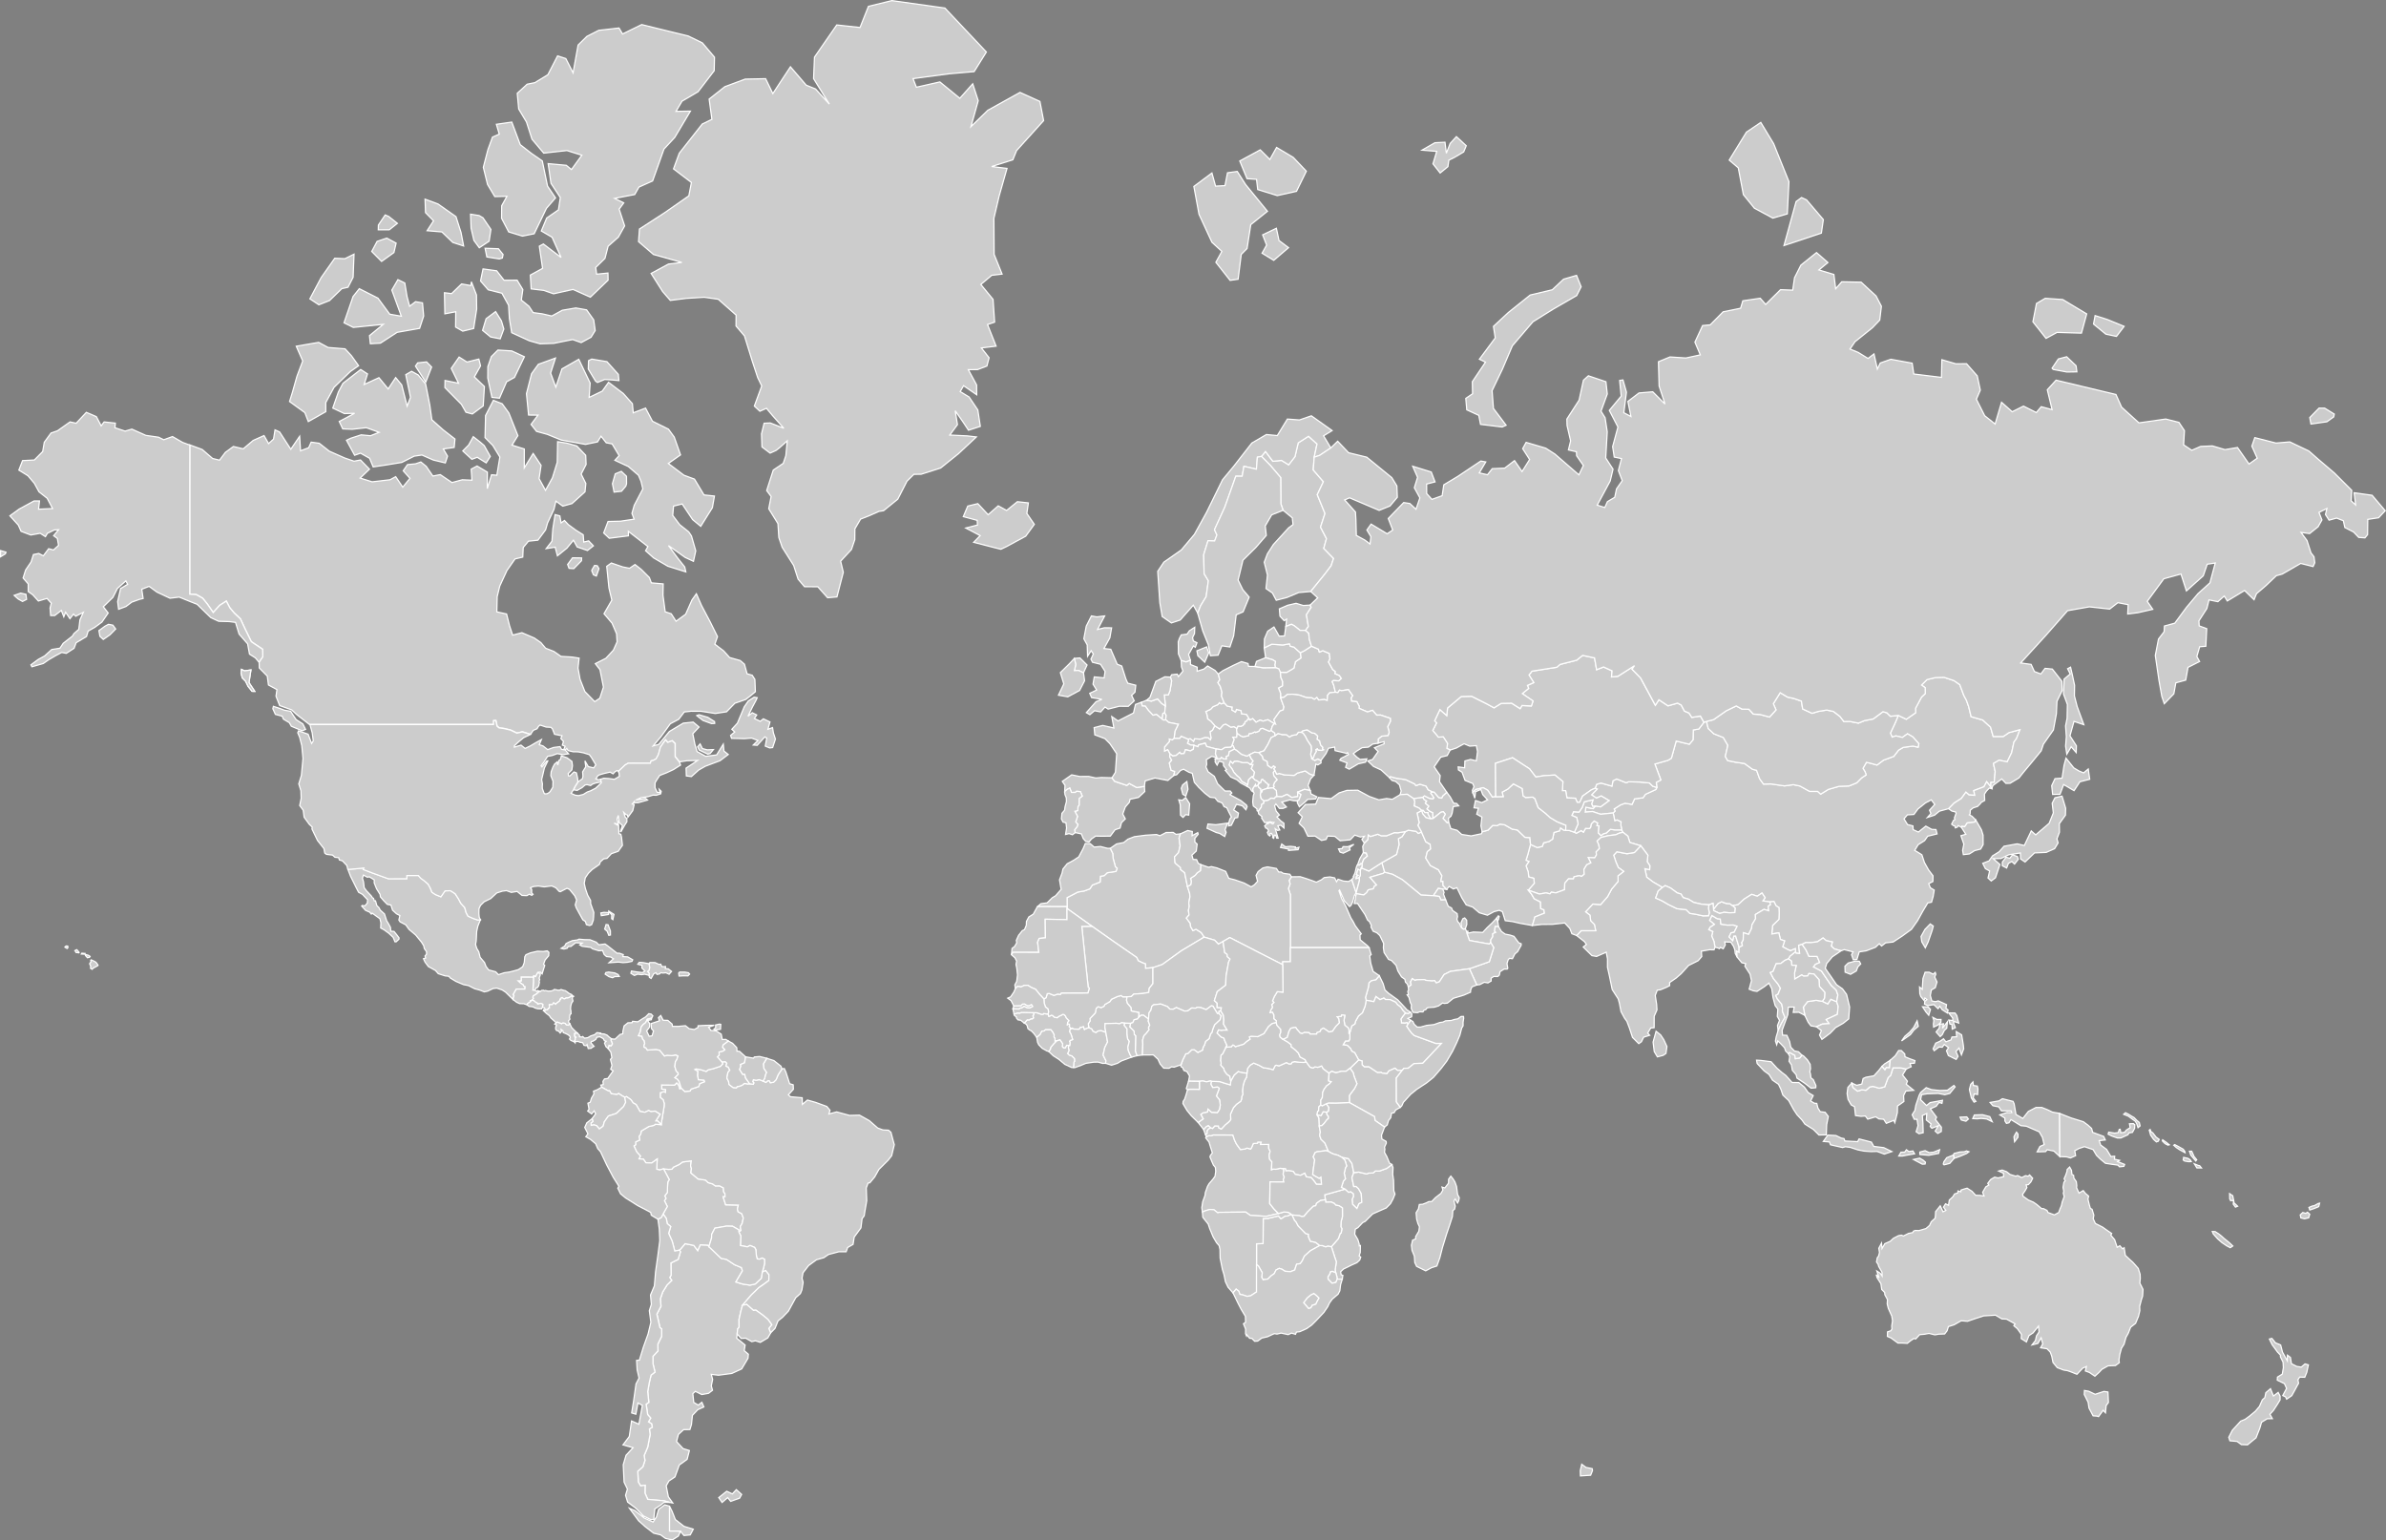 <svg xmlns="http://www.w3.org/2000/svg" xmlns:xlink="http://www.w3.org/1999/xlink" viewBox="0 0 1008.855 651.453">
  <rect x="0" y="0" width="1008.855" height="651.453" fill="#808080" stroke="none"/>
  <defs>
    <style>
      .cls-1 {
        fill: none;
      }

      .cls-2 {
        fill: #ccc;
        stroke: #fff;
        stroke-width: 0.5px;
      }

      .cls-3 {
        clip-path: url(#clip-path);
      }

      .cls-4 {
        fill: #ffae02;
        stroke: #000;
        stroke-miterlimit: 10;
        stroke-width: 6px;
      }
    </style>
    <clipPath id="clip-path">
      <line id="l-one" class="cls-1" x1="561.815" y1="303.954" x2="542.295" y2="320.474"/>
    </clipPath>
  </defs>
  <title>world-map</title>
  <g id="Шар_2" data-name="Шар 2">
    <g id="Шар_1-2" data-name="Шар 1">
      <g>
        <path id="AE" class="cls-2" d="M620.12,393.974l.5-.15.11.84,2.19-.48,2.32.08,1.69.09,1.92-2.07,2.1-1.98,1.77-1.9.53,1.05.38,2.44-1.43.01-.23,2,.5.42-1.27.6-.01,1.25-.82,1.26-.07,1.21-.57.64-8.42-1.52-1.08-3.08Z"/>
        <path id="AF" class="cls-2" d="M647.13,357.154l2.86,1.3,2.11-.46.59-1.55,2.21-.52,1.58-1.05.56-2.79,2.36-.68.44-1.25,1.33.94.84.11,1.56.03,2.12.74.85.42,2.03-1.12.95.67.9-1.6,1.68.07.43-.52.3-1.43,1.21-1.23,1.51.8-.3,1.09.85.17-.27,2.95,1.11,1.15.98-.74,1.25-.34,1.74-1.57,1.93.26h2.9l.5,1.01-1.64.39-1.42.65-3.22.4-3.01.73-1.64,1.51.66,1.46.33,1.7-1.4,1.43.12,1.3-.77,1.22-2.67-.11,1.1,2.22-1.78.85-1.19,2,.15,1.98-1.1.92-1.03-.3-2.15.43-.3.91h-2.09l-1.56,1.84-.1,2.75-3.65,1.33-1.95-.28-.57.7-1.67-.4-2.81.48-4.69-1.64,2.54-2.93-.23-2.1-2.12-.55-.22-2.09-.92-2.64,1.2-1.83-1.22-.49.77-2.45Z"/>
        <path id="AL" class="cls-2" d="M533.23,334.914l-.35,1.27.4,1.59,1.16.9-.06.97-.91.54-.17,1.19-1.3,1.76-.48-.25-.05-.8-1.56-1.23-.24-1.75.24-2.53.38-1.16-.47-.59-.19-1.19,1.22-1.87.17.72.76-.34.6,1.02.67.38Z"/>
        <path id="AM" class="cls-2" d="M597.7,337.754l3.9-.58.58.98,1.07.64-.57.92,1.5,1.26-.79,1.16,1.19.99,1.26.59.06,2.5-1.02.1-1.14-2.08.01-.55-1.24.01-.83-.98-.58.1-1.11-1.06-2.08-.91.27-1.79Z"/>
        <path id="AO" class="cls-2" d="M521.28,480.034l.69,2.09.8,1.68.64.91,1.07,1.47,1.85-.23.93-.4,1.55.4.42-.7.7-1.64,1.74-.11.15-.49,1.43-.01-.24,1.01,3.4-.02.05,1.77.57,1.09-.41,1.7.21,1.74.94,1.05-.15,3.37.69-.26,1.22.07,1.74-.42,1.28.17.3.88-.32,1.38.49,1.34-.42,1.07.24.99-5.84-.04-.13,9.16,1.89,2.38,1.83,1.82-5.15,1.19-6.79-.41-1.94-1.4-11.37.13-.42.21-1.67-1.32-1.82-.09-1.68.5-1.35.56-.26-1.83.39-2.55.97-2.65.15-1.24.91-2.59.67-1.17,1.61-1.87.9-1.27.29-2.11-.15-1.61-.84-1.01-.75-1.72-.69-1.69.15-.59.86-1.12-.85-2.72-.57-1.88-1.4-1.77.27-.54,1.16-.38.81.05.98-.34Zm-10.91-.54-.71.3-.75-2.1,1.13-1.21.85-.47,1.05.96-1.02.59-.46.72Z"/>
        <path id="AR" class="cls-2" d="M291.85,649.164l-2.66.25-1.43-1.73-1.69-.13h-3v-10.57l1.08,2.15,1.4,3.53,3.65,2.87,3.93,1.21Zm1.5-122.44L295,528.9l1.09-2.43,3.2.12.45.64,5.15,4.94,2.29.46,3.43,2.26,2.89,1.2.4,1.36-2.76,4.73,2.83.85,3.15.48,2.22-.5,2.54-2.4.46-2.74,1.39-.59,1.41,1.79-.06,2.49-2.36,1.73-1.88,1.28-3.16,3.08-3.74,4.37-.7,2.59-.75,3.37.03,3.3-.61.74-.22,2.17-.19,1.76,3.56,2.91-.38,2.37,1.75,1.51-.14,1.7-2.69,4.52-4.16,1.91-5.62.75-3.08-.36.59,2.15-.57,2.72.52,1.85-1.68,1.3-2.87.51-2.7-1.35-1.08.97.39,3.71,1.89,1.14,1.54-1.19.84,1.96-2.58,1.18-2.25,2.38-.41,3.91-.66,2.11-2.65.01-2.2,2.04-.8,3.01,2.76,2.98,2.68.83-.96,3.73-3.31,2.38-1.82,5.03-2.56,1.72-1.15,2.06.91,4.64,1.87,2.63-1.18-.23-2.6-.71-6.78-.61-1.16-2.63.05-3.33-1.87.28-.99-1.6-.25-4.6,2.15-1.88.89-2.68-.33-2.11,1.49-3.52,1.02-5.35-.3-2.33,1.22-.75-.3-1.48-1.3-.78.92-1.63-1.27-1.46-.65-4.4,1.13-.77-.47-4.54.66-3.75.75-3.22,1.68-1.3-.85-3.46-.01-3.22,2.12-2.26-.06-2.87,1.6-3.31.01-3.09-.73-.61-1.29-5.69,1.73-3.34-.27-3.11,1-2.9,1.84-2.96,1.98-1.95-.84-1.23.59-1-.09-5.14,3.05-1.51.96-3.16-.34-.76,2.34-2.72Z"/>
        <path id="AT" class="cls-2" d="M523.11,310.1l-.21,1.71-1.58.01.54.89-.93,2.65-.53.69-2.45.1-1.42.92-2.32-.31-4.01-1.05-.62-1.43-2.77.72-.33.77-1.7-.58-1.43-.11-1.27-.74.43-1.01-.11-.74.85-.22,1.42,1.14.4-1.09,2.47.18,2.01-.74,1.34.12.87.85.27-.7-.4-2.72,1.01-.54.98-1.95,2.09,1.37,1.57-1.74.99-.32,2.18,1.3,1.31-.22,1.3.8-.23.54Z"/>
        <path id="AU" class="cls-2" d="M883.18,588.414l2.71,1.28,1.53-.51,2.19-.71,1.68.25.2,4.43-.96,1.3-.29,3.06-.98-1.05-1.95,2.67-.58-.21-1.72-.12-1.73-3.28-.38-2.5-1.62-3.25.07-1.7Zm-5.15-86.06,1.01,2.25,1.8-1.08.93,1.22,1.35,1.13-.29,1.28.6,2.48.43,1.45.71.35.76,2.5-.27,1.52.91,1.99,3.04,1.54,1.98,1.41,1.88,1.29-.37.72,1.6,1.87,1.09,3.25,1.12-.66,1.14,1.31.69-.46.48,3.21,1.99,1.87,1.3,1.17,2.19,2.49.79,2.49.07,1.77-.19,1.94,1.34,2.68-.16,2.81-.49,1.48-.76,2.87.06,1.86-.55,2.34-1.24,3-2.08,1.63-1.02,2.59-.94,1.67-.83,2.93-1.08,1.71-.71,2.58-.36,2.4.14,1.11-1.61,1.22-3.14.13-2.59,1.45-1.29,1.38-1.69,1.54-2.32-1.58-1.72-.63.44-1.85-1.53.67-2.46,2.58-2.42-.97-1.59-.56-1.6-.25-2.71-1.03-1.81-2.18-.52-2.66-.65-1.75-1.38-1.4-2.7-.41.92-1.66-.68-2.52-1.37,2.35-2.5.63,1.47-1.88.42-1.95,1.08-1.65-.22-2.47-2.28,2.85-1.75,1.15-1.07,2.69-2.19-1.4.09-1.79-1.75-2.43-1.48-1.25.53-.77-3.6-2-1.97-.09-2.7-1.6-5.02.31-3.63,1.18-3.19,1.1-2.68-.22-2.97,1.7-2.43.77-.54,1.75-1.04,1.36-2.38.08-1.76.3-2.48-.61-2.02.37-1.92.15-1.67,1.8-.82-.15-1.41.96-1.35,1.08-2.05-.13h-1.88l-2.97-2.17-1.51-.64.06-1.93,1.39-.46.48-.76-.1-1.2.34-2.3-.31-1.95-1.48-3.29-.46-1.85.12-1.83-1.12-2.08-.07-.93-1.24-1.26-.35-2.47-1.6-2.48-.39-1.33,1.23,1.35-.95-2.88,1.39.9.83,1.2-.05-1.59-1.39-2.43-.27-.97-.65-.92.3-1.77.57-.75.38-1.52-.3-1.77,1.16-2.17.21,2.29,1.18-2.07,2.28-1,1.37-1.28,2.14-1.1,1.27-.23.77.37,2.21-1.11,1.7-.33.42-.65.74-.27,1.55.07,2.95-.87,1.52-1.31.72-1.58,1.64-1.49.13-1.17.07-1.59,1.96-2.47,1.18,2.51,1.19-.58-1-1.38.88-1.41,1.24.63.34-2.21,1.53-1.42.68-1.14,1.41-.49.04-.8,1.23.34.05-.72,1.23-.41,1.36-.39,2.07,1.32,1.56,1.71,1.75.02,1.78.27-.59-1.58,1.34-2.3,1.26-.75-.44-.71,1.22-1.63,1.7-1.01,1.43.34,2.36-.54-.05-1.45-2.05-.94,1.49-.41,1.86.7,1.49,1.17,2.36.73.8-.29,1.74.88,1.64-.82,1.05.25.66-.55,1.29,1.41-.75,1.53-1.06,1.16-.96.1.33,1.15-.82,1.43-1,1.41.2.81,2.23,1.6,2.16.93,1.44,1,2.03,1.72h.79l1.47.75.43.9,2.68.99,1.85-1,.55-1.57.57-1.29.35-1.59.85-2.3-.39-1.39.2-.84-.32-1.64.37-2.16.54-.58-.44-.95.68-1.51.53-1.56.07-.81,1.04-1.06.79,1.39.19,1.78.7.34.12,1.2,1.02,1.45.21,1.62Z"/>
        <path id="AZ" class="cls-2" d="M601.68,342.714l.83.97,1.24-.01-.01.56,1.14,2.08-1.92-.48-1.42-1.66-.44-1.37Zm6.65-5.43,1.24.25.48-.95,1.67-1.51,1.47,1.97,1.43,2.62,1.31.17.86.99-2.31.29-.49,2.82-.48,1.26-1.03.84.08,1.77-.7.18-1.75-1.87.97-1.78-.83-1.06-1.05.27-3.31,2.66-.06-2.5-1.26-.59-1.19-.99.79-1.16-1.49-1.26.56-.92-1.07-.64-.58-.97.69-.61,2.09,1.07,1.51.22.38-.43-1.38-2.02.73-.52.79.13Z"/>
        <path id="BA" class="cls-2" d="M528.79,323.364l1.02-.01-.7,1.72,1.35,1.5-.41,1.82-.66.17-.53.36-.91.89-.41,2.1-2.48-1.44-1.06-1.61-1.07-.85-1.29-1.45-.6-1.21-1.38-1.83.59-1.64,1.01.91.6-.82,1.31-.09,2.41.66,1.94-.06Z"/>
        <path id="BD" class="cls-2" d="M735.34,400.664l-.05,2.15-.98-.46.18,2.41-.8-1.56-.16-1.52-.54-1.45-1.17-1.76-2.58-.12.26,1.25-.88,1.67-1.2-.61-.41.55-.79-.33-1.08-.27-.44-2.48-.97-2.28.47-1.84-1.72-.82.62-1.12,1.75-1.15-2.02-1.63.99-2.11,2.22,1.34,1.34.16.25,2.15,2.66.42,2.61-.05,1.61.53-1.29,2.59-1.26.18-.86,1.73,1.53,1.58.46-1.94.78-.01Z"/>
        <path id="BE" class="cls-2" d="M484.8,296.164l2.05.35,2.6-.93,1.77,1.95,1.55,1.04-.32,2.97-.73.16-.31,2.43-2.45-1.97-1.44.34-1.96-2.06-1.3-1.77-1.3-.07-.41-1.56Z"/>
        <path id="BF" class="cls-2" d="M467.58,436.654l-1.92-.73-1.32.11-.98.71-1.26-.6-.49-.93-1.26-.62-.19-1.64.77-1.21-.07-.96,2.23-2.36.41-1.96.77-.7,1.36.38,1.17-.58.38-.74,2.18-1.28.53-.9,2.62-1.2,1.55-.41.7.55,1.79-.01-.22,1.4.38,1.31,1.58,1.87.08,1.38,3.24.65-.07,1.95-.61.86-1.37.26-.57,1.24-.96.32-2.46-.06-1.3-.22-.9.46-1.24-.21-4.87.13-.07,1.61Z"/>
        <path id="BG" class="cls-2" d="M539.03,325.814l.81,1.6,1.08-.29,2.16.61,4.12.2,1.39-.99,3.3-.9,2.04,1.41,1.65.41-1.46,1.59-1.02,2.73.9,2.16-2.41-.51-2.86,1.18-.03,1.86-2.55.35-1.97-1.3-2.25,1.03-2.07-.11-.2-2.47-1.41-1.21.47-.54-.31-.45.47-1.21,1.07-1.19-1.36-1.66-.25-1.42Z"/>
        <path id="BI" class="cls-2" d="M557.77,476.184l-.18-3.37-.71-1.26,1.71.22.86-1.59,1.49.18.16,1.1.6.63.03.91-.69.58-1.1,1.46-1.01,1.01Z"/>
        <path id="BJ" class="cls-2" d="M483.05,446.174l-2.32.33-.69-1.94.13-6.46-.57-.58-.1-1.39-.98-.99-.85-.83.36-1.5.96-.32.57-1.24,1.37-.26.61-.86.94-.83,1.01-.01,2.14,1.64-.11.95.63,1.68-.55,1.14.29.76-1.36,1.75-.86.87-.53,1.77.07,1.79Z"/>
        <path id="BN" class="cls-2" d="M795.71,451.024l1.11-1.05,2.39-1.53-.13,1.38-.16,1.78-1.34-.09-.59.95Z"/>
        <path id="BO" class="cls-2" d="M299.29,526.6l-3.2-.13L295,528.9l-1.65-2.18-3.67-.73-2.33,2.72-2.03.41-1.1-4.15-1.5-3.34.88-2.87-1.47-1.25-.37-2.12-1.38-2,1.77-3.14-1.21-2.44.65-.97-.51-1.07,1.1-1.44.06-2.44.13-2.02.61-.96-2.43-4.58,2.09.24,1.44-.07.63-.85,2.45-1.15,1.47-1.06,3.67-.48-.29,2.12.34,1.09-.23,1.9,3.05,2.55,3.14.47,1.1,1.07,1.9.57,1.16.83,1.76-.03,1.63.85.12,1.66.55.84.04,1.25-.82.04,1.08,3.37,5.37.12-.41,1.68.3,1.15,1.53.82.67,1.82-.5,2.32-.77,1.29.27,1.69-.88.61-.04-.91-2.62-1.51-2.6-.05-4.89.86-1.34,2.62-.07,1.6-1.11,3.59Z"/>
        <path id="BR" class="cls-2" d="M313.93,552.044l3.74-4.37,3.17-3.08,1.88-1.28,2.36-1.73.06-2.49-1.41-1.79-1.39.59.55-1.78.38-1.82v-1.68l-1.01-.55-1.05.49-1.04-.13-.33-1.18-.26-2.77-.53-.9-1.89-.82-1.14.59-2.96-.58.18-4.06-.83-1.66.88-.61-.27-1.69.77-1.29.5-2.32-.67-1.82-1.53-.82-.3-1.15.41-1.68-5.37-.12-1.08-3.37.82-.04-.04-1.25-.55-.84-.12-1.66-1.63-.85-1.76.03-1.16-.83-1.9-.57-1.1-1.07-3.14-.47-3.05-2.55.23-1.9-.34-1.09.29-2.12-3.67.48-1.47,1.06-2.45,1.15-.63.85-1.44.07-2.09-.24-1.58.49-1.28-.33.19-4.3-2.3,1.66-2.47-.07-1.06-1.51-1.86-.16.59-1.21-1.56-1.72-1.17-2.53.74-.51v-1.19l1.7-.81-.28-1.51.71-.98.21-1.3,3.2-1.91,2.3-.53.37-.42,2.53.13,1.26-7.65.07-1.21-.44-1.59-1.24-1.02.01-2.02,1.58-.46.56.29.09-1.07-1.64-.29-.03-1.74,5.46.06.93-.96.78.88.54,1.65.53-.35,1.55,1.48,2.18-.18.54-.86,2.08-.65,1.16-.45.32-1.18,2.01-.8-.16-.58-2.37-.24-.39-1.76.11-1.87-1.25-.72.52-.26,2.08.36,2.23.7.81-.66,2.01-.44,3.14-1.04,1.03-1.07-.38-.79,1.46-.12.66.64-.37,1.23.96.42.65,1.3-.78.98-.45,2.38.72,1.41.2,1.29,1.73,1.3,1.38.14.31-.54.88-.12,1.27-.49.91-.74,1.55.23.68-.1,1.53.23.25-.57-.47-.55.28-.81,1.13.25,1.33-.29,1.6.59,1.23.58.87-.76.62.12.39.79,1.34-.2,1.07-1.06.86-2.06,1.66-2.55.96-.13.69,1.54,1.57,4.88,1.5.46.08,1.92-2.11,2.29.87.84,4.96.44.1,2.79,2.13-1.83,3.53,1.01,4.65,1.7,1.37,1.63-.46,1.54,3.26-.86,5.46,1.48,4.19-.11,4.14,2.31,3.58,3.13,2.16.8,2.4.12,1.02.88.95,3.57.47,1.69-1.12,4.66-1.43,1.84-3.95,3.94-1.79,3.21-2.07,2.48-.7.06-.79,2.1.2,5.4-.78,4.48-.3,1.93-.88,1.15-.5,3.94-2.84,3.88-.48,3.09-2.27,1.31-.66,1.81-3.04-.01-4.41,1.17-1.98,1.35-3.14.89-3.3,2.44-2.37,3.06-.41,2.32.47,1.73-.53,3.18-.63,1.55-1.96,1.75-3.11,5.68-2.47,2.59-1.91,1.54-1.27,3.16-1.86,1.91-.78-1.9,1.24-1.57-1.62-2.25-2.2-1.82-2.89-2.08-1.04.09-2.81-2.5Z"/>
        <path id="BS" class="cls-2" d="M258.11,395.454l-.69.15-.71-1.76-1.05-.89.61-1.95.84.12.98,2.55Zm-.8-8.69-3.06.5-.2-1.15,1.32-.25,1.85.09Zm2.3-.03-.48,2.21-.52-.4.05-1.63-1.26-1.23-.01-.36Z"/>
        <path id="BT" class="cls-2" d="M732.61,383.034l1.14,1-.2,1.93-2.29.09-2.36-.21-1.77.49-2.55-1.19-.05-.63,1.85-2.34,1.51-.8,2.01.73,1.48.08Z"/>
        <path id="BW" class="cls-2" d="M547.42,516.2l.56.52.89,1.71,3.17,3.25,1.2.32.01,1.05.82,1.9,2.17.46,1.79,1.36-3.97,2.22-2.52,2.26-.93,2.03-.84,1.15-1.53.25-.49,1.47-.29.96-1.79.72-2.28-.15-1.34-.86-1.18-.38-1.37.72-.69,1.48-1.33.93-1.4,1.39-2.01.32-.62-1.09.26-1.9-1.67-2.93-.75-.46v-8.86l2.76-.11.08-10.57,2.09-.09,4.32-1.03,1.08,1.21,1.78-1.15.86-.01,1.58-.66.5.22Z"/>
        <path id="BY" class="cls-2" d="M541.35,284.324l2.71.04,3.04-1.8.65-2.72,2.3-1.57-.26-2.2,1.7-.84,3.02-1.93,2.95,1.26.4,1.23,1.47-.59,2.74,1.18.27,2.31-.6,1.32,1.76,3.15,1.14.87-.17.86,1.89.83.81,1.25-1.09,1.02-2.26-.16-.54.44.66,1.54.69,2.93-2.41.27-.86,1-.19,2.26-1.11-.43-2.53.22-.74-1.05-1.05.78-1.05-.65-2.21-.09-3.13-1.08-2.83-.36-2.17.1-1.54,1.23-1.34.17-.05-2.01-.87-2.12,1.68-.94.02-1.85-.78-1.78Z"/>
        <path id="BZ" class="cls-2" d="M225.56,413.214l-.02-.43.34-.14.51.35,1-1.77.53-.04.01.43.53.01-.04.8-.46,1.27.25.45-.29,1.05.17.27-.32,1.47-.55.78-.51.09-.56,1h-.83l.22-3.28Z"/>
        <path id="CA" class="cls-2" d="M199.18,96.484l-.22-5.9,3.63.58,1.63.96,3.35,4.92-.76,4.97-4.15,2.77-2.28-3.12Zm13.21,12.65.33-1.49-1.97-2.45L205.1,105l.75,3.68,5.25.83Zm36.35,46.95,3.08,5.1.81.57,3.07-1.27,3.02.2,2.98.28-.25-2.64-4.84-5.38-6.42-1.08-1.35.67Zm-65.43-62.7-2.71,4.19,6.24.52,4.61,4.44,4.58,1.5-1.09-5.68-2.14-6.73-7.58-5.35-5.5-2.04.2,5.69Zm25.9-10.24,5.13-.12-2.22,4-.04,5.3,3.01,5.76,5.81,1.77,4.96-.99,5.18-10.73,3.85-4.45-3.38-4.97-2.21-10.65-4.6-3.19-4.72-3.68-3.58-9.56-6.52.94,1.23,4.15-2.87,1.25-1.94,5.32-1.94,7.46,1.78,7.26Zm-63.75,53.38,3.92,1.95,12.67-1.3-5.82,4.77.36,3.43,4.26-.24,7.07-4.58,9.5-1.67,1.71-5.22-.49-5.57-2.94-.5-2.5,1.93-1.1-4.13-.95-5.7-2.9-1.42-2.57,4.41,4.01,11.05-4.9-.85-4.98-6.79-7.89-4-2.64,3.32Zm22.56-42.06-3.65-2.9-1.5-.66-2.88,4.28-.05,2,4.66.01Zm-1.46,12.35.93-3.99-3.95-2.12-4.09,1.39-2.27,4.26,4.16,4.21Zm29.09,33.24,4.62-1.11,1.28-8.25-.09-5.95-2.14-5.56-.22,1.6-3.94-.7-4.22,4.09-3.02-.37.18,8.92,4.6-.87-.06,6.47Zm-3.28,45.61-5.06-3.93-4.71-4.21-.87-6.18-1.76-8.92-3.14-3.84-2.79-1.55-2.47,1.42,1.99,9.59-1.41,3.73-2.29-8.98-2.56-3.11-3.17,4.81-3.9-4.76-6.24,2.87,1.4-4.46-2.87-1.87-7.51,5.84-1.95,3.71-2.35,6.77,4.9,2.32,4.33-.12-6.5,3.46,1.48,3.13,3.98.17,5.99-.67,5.42,1.96-3.66,1.44-3.95-.37-4.33,1.41-1.87.87,3.45,6.35,2.49-.88,3.83,2.15,1.52,3.65,4.99-.73,7.1-1.16,5.26-2.65,3.26-.48,4.82,2.12,5.07,1.22.94-2.86-1.79-3.05,4.6-.64Zm7.74-.98-1.96,3.54-2.47,2.49,3.83,3.54,2.28-.85,3.78,2.36,1.74-2.73L205.6,190l-.84-1.53-1.68-1.46Zm-17.61-29.45-2.13-2.17-3.76.4-.95,1.38,4.37,6.75Zm28.69,13.17,3.01-6.93,3.34-1.85,4.19-8.74-5.36-2.47-5.84-.36-2.78,2.77-1.47,4.23-.04,4.82,1.75,8.19Zm17.15-23,5.76-.18,8.04-1.61,3.59,1.28,4.18-2.26,1.75-2.84-.63-4.52-3-4.23-4.56-.8-5.71.97-4.46,2.44-4.09-.94-3.78-.5-1.78-2.7-3.22-2.61.64-4.43-2.42-3.98-5.52.03-3.11-3.99-5.78-.8-1.06,5.1,3.25,3.74,5.8,1.45,2.81,5.09.34,5.6.97,5.99,7.45,3.42Zm-89.02-18.27,5.21-5.05,2.62-.59,2.16-4.23.38-9.77-3.85,1.91-4.3-.18-5.76,8.19-4.76,8.98,3.8,2.51ZM211.5,143.3l1.53-4.14-1.02-3.46-2.45-3.92-4.03,3.02-1.49,4.92,3.4,2.79Zm-8.31,11.44-.73-2.88-5,1.26-3.34-2.11-3.32,4.8,3.09,6.28-5.72-1.17-.06,3.01,6.97,7.05,1.94,3.38,2.7.73,4.6-3.41.5-8.21-4.24-4.07ZM129.2,308.484l-1.16-2.34-2.8-1.77-1.39-2.05-.95-1.5-2.64-.46-1.72-.67-2.94-.96-.24,1.02,1.08,2.38,2.89.78.5,1.23,2.51,1.5.84,1.51,4.6,1.92Zm121.7-77.63-2-2.11-2.06.5-.25-3.06-3.21-2.04-3.07-2.27-1.63-1.75-1.43,1.03-.52-2.96-2.03-.55-.96,6.13-.36,5.11-2.44,3.14,3.8-.6.96,3.65,3.99-3.23,2.78-3.38,1.57,2.86,4.36,1.51ZM130.37,178.3l7.38-4.18v-3.87l3.48-6.41,6.88-6.69,3.52-2.47-3.01-4.2-2.72-2.95-7.16-.57-4-2.16-9.48,1.63,2.74,6.23-2.43,6.43-1.94,6.87-1.2,3.86,6.47,4.69Zm134.24,27.31.32-1.01-.03-3.17-2.19-2.08-2.57,1.05-1.19,4.17.7,3.56,3.14-.36Zm23.82,7.54,4.41,6.6,3.45,2.85,4.92-7.87.87-4.93-4.41-.47-4.03-6.7-4.45-1.64-6.6-4.97,5.15-3.63-2.65-7.54-2.44-3.35-6.77-3.35-2.92-5.55-5.21,1.99-.36-3.86-3.86-4.32-6.22-4.71-2.65,3.71-5.55,2.66.42-6.06-4.81-10.05-7.11,4.06-2.59,7.7-2.21-5.92,2.06-6.37-7.24,2.65-2.88,3.99-2.15,8.42.89,9.05,3.98.04-2.93,3.92,2.33,2.96,4.55,1.25,5.93,2.42,10.2,1.82,5.08-1.04,1.5-2.42,2.21,2.79,2.47.46,2.97,4.96-1.8,1.98,5.68,2.63,4.29,3.68,1.08,2.55.77,3.24-3.63,6.93-.98,3.44.94,2.42-5.77.86-5.27.12-1.85,4.87,2.37,2.23,8.11-1.03-.04-1.89,4.08,3.15,4.18,3.28-.98,1.77,3.4,3.02,6.02,3.53,7.6,2.39-.46-2.09-2.92-3.67-3.96-5.37,7.03,5,3.54,1.66.97-4.44-1.82-6.3-1.16-1.73-3.81-3.03-2.95-3.91.35-3.94ZM222.6,51.594l2.34,7.29,4.96,5.88,9.81-1.09,6.31,1.97-4.38,6.05-2.21-1.78-7.66-.71,1.19,8.31,3.96,6.04-.8,5.2-4.97,3.46-2.27,5.47,4.55,2.65,3.82,8.55-7.5-5.7-1.71.94,1.38,9.38-5.18,2.83.35,5.85,5.3.63,4.17,1.44,8.24-1.84,7.33,3.27,7.49-7.19-.06-3.02-4.79.48-.39-2.84,3.92-3.83,1.33-5.15,4.33-3.83,2.66-4.76-2.32-7.1,1.94-2.65-3.86-1.89,8.49-1.63,1.79-3.15,5.78-2.6,4.8-13.47,4.57-4.94,6.62-11.12-6.1.1,2.54-4.3,6.78-3.99,6.84-8.9.12-5.73-5.13-6.04-6.02-2.93-7.49-1.82-6.07-1.49-6.07-1.5-8.1,3.98-1.49-2.53-8.57.98-5.03,2.57-3.7,3.65-2.13,11.74-3.06-6.01-3.48-1.14-4.12,7.97-5.5,3.35-3.27.66-4.17,3.84.61,6.65Zm74.4,265-.98-1.98-1.06,1.26.7,1.36,3.56,1.71,1.04-.26,1.38-1.66-2.6.11Zm-57-77.86.61,1.63,1.98.14,3.28-3.34.06-1.19-3.85-.06Zm62.13,66.44-2.87-1.8-3.69-1.09-.97.37,2.61,2.04,3.63,1.34,1.36-.08Zm24.88,4.79-.36-2.24-1.96.72.87-3.11-2.8-1.32-1.29,1.05-2.49-1.18.98-1.51-1.88-.93-1.83,1.47,1.86-3.82,1.5-2.8.54-1.22-1.3-.2-2.43,1.55-1.74,2.53-2.9,6.92-2.35,2.56,1.22,1.14-1.75,1.47.43,1.23,5.44.13,3.01-.25,2.69,1.01-1.98,1.93,1.67.14,3.25-3.58.78.53-.61,3.37,1.84.77,1.27-.15,1.18-3.61Zm-21.19,4.76-2.81,4.56-4.63.58-3.64-2.01-.92-3.07-.89-4.46,2.65-2.83-2.48-2.09-4.19.43-5.88,3.53-4.5,5.45-2.38.67,3.23-3.8,4.04-5.57,3.57-1.9,2.35-3.11,2.9-.3,4.21.03,6,.92,4.74-.71,3.53-3.62,4.62-1.59,2.01-1.58,2.04-1.71-.2-5.19-1.13-1.77-2.18-.63-1.11-4.05-1.8-1.55-4.47-1.26-2.52-2.82-3.73-2.83,1.13-3.2-3.1-6.26-3.65-6.89-2.18-4.98-1.86,2.61-2.68,6.05-4.06,2.97-2.03-3.16-2.56-.85-.93-6.99.08-4.8-5-.44-.85-2.27-3.45-3.44-2.61-2.04-2.32,1.58-2.88-.58-4.81-1.65-1.95,1.4.94,9.18,1.22,5.12-3.31,5.75,3.41,4.02,1.9,4.44.23,3.42-1.55,3.5-3.18,3.46-4.49,2.28,1.98,2.53,1.46,7.4-1.52,4.68-2.16,1.46-4.17-4.28-2.03-5.17-.87-4.76.46-4.19-3.05-.47-4.63-.28-2.97-2.08-3.51-1.37-2.01-2.38-2.8-1.94-5.21-2.23-3.92,1.02-1.31-3.95-1.26-4.99-4.12-.9.15-6.41,1.09-4.48,3.04-6.6,3.43-4.9,3.26-.77.19-4.05,2.21-2.68,4.01-.42,3.25-4.39.82-2.9,2.7-5.73.84-3.5,2.9,2.11,3.9-1.08,5.49-4.96.36-3.54-1.98-3.98,2.09-4.06-.17-3.87-3.76-3.95-4.14-1.19-3.98-.62-.15,8.71-2.04,6.56-2.93,5.3-2.71-4.95.84-5.61-3.35-5.02-3.75,6.09.01-7.99-5.21-1.63,2.49-4.01-3.81-9.59-2.84-3.91-3.7-1.44-3.32,6.43-.22,9.34,3.27,3.29,3,4.91-1.27,7.71-2.26-.2-1.78,5.88.02-7-4.34-2.58-2.49,1.33.32,4.67-4.09-.18-4.35,1.17-4.95-3.35-3.13.6-2.82-4.11-2.26-1.84-2.24.77-3.41.35-1.81,2.61,2.86,3.19-3.05,3.72-2.99-4.42-2.39,1.3-7.57.87-5.07-1.59,3.94-3.74-3.78-3.9-2.75.5-3.86-1.32-6.56-2.89-4.29-3.37-3.4-.47-1.06,2.36-3.44,1.31-.38-6.15-3.73,5.5-4.74-7.32-1.94-.89-.63,3.91-2.09,1.9-1.93-3.39-4.59,2.05-4.2,3.55-4.17-.98-3.4,2.5-2.46,3.28-2.92-.72-4.41-3.8-5.23-1.94-.02,27.65-.01,35.43,2.76.17,2.73,1.56,1.96,2.44,2.49,3.6,2.73-3.05,2.81-1.79,1.49,2.85,1.89,2.23,2.57,2.42,1.75,3.79,2.87,5.88,4.77,3.2.08,3.12-1.56,2.35.06,2.48,3.39,3.45.49,3.76,3.59,1.96-.4,2.79,1.56,3.96,5.08,1.82,2,1.89,5.43,4.23.38.01h77.61l.01-1.64.95-.02.5,2.35.87.72,1.96.26,2.86.67,2.72,1.3,2.27-.55,3.45,1.09,1.14-1.66,1.59-.66.62-1.03.63-.55,2.61.86,1.93.1.67.57.94,2.38,3.15.63-.49,1.18,1.11,1.21-.48,1.56,1.18.51-.59,1.37.75.13.53-.6.55.9,2.1.5,2.13.04,2.27.41,2.51.78.91,1.26,1.82,3.04-.9,1.3-2.28-.54-1.42-2.44.36,2.49-1.34,2.17.15,1.84-.23,1.07-1.81,1.27-1.32,2.09-.62,1.32,1.54.24,2.08-1.2,1.23-1.06.83-.17,1.54.38.75-.59,1.37-.48,2.44-.47h0l-.25-1.15-.13.04-.86.2-1.12-.36.84-1.32.85-.46,1.98-.56,2.37-.53,1.24.73.78-.85.89-.54.6.29.03.06,2.87-2.73,1.27-.73,4.26-.03h5.17l.28-.98.9-.2,1.19-.62,1-1.82.86-3.15,2.14-3.1.93,1.08,1.88-.7,1.25,1.19v5.52l1.83,2.25,3.12-.48,4.49-.13-4.87,3.26.11,3.29,2.13.28,3.13-2.79,2.78-1.58,6.21-2.35,3.47-2.62-1.81-1.46Zm-53.66-71.1,1.1-3.12-.71-1.23-1.15-.13-1.08,1.8-.13.41.74,1.77ZM109.5,280.054h0l1.56-2.35Zm-3.4,3.29-2.69.38-1.32-.62-.17,1.52.52,2.07,1.42,1.46,1.04,2.13,1.69,2.1,1.12.01-2.44-3.7Z"/>
        <path id="CD" class="cls-2" d="M561.96,453.864l-.17,3.26,1.12.37-.9.99-1.08.74-1.07,1.46-.59,1.29-.16,2.24-.65,1.06-.02,2.1-.81.78-.1,1.66-.39.21-.26,1.53.71,1.26.18,3.37.5,2.57-.28,1.46.56,1.62,1.63,1.57,1.51,3.55-1.1-.29-3.77.48-.75.33-.8,1.8.63,1.25-.5,3.35-.35,2.85.76.51,1.96,1.1.77-.51.24,3.08-2.15-.03-1.15-1.57-1.03-1.22-2.15-.4-.63-1.49-1.72.9-2.24-.4-.94-1.29-1.78-.26-1.31.07-.16-.88-.97-.07-1.28-.17-1.73.42-1.22-.07-.7.26.15-3.37-.93-1.05-.21-1.73.41-1.7-.56-1.09-.05-1.76-3.41.02.25-1.01-1.43.01-.15.49-1.74.11-.71,1.63-.42.71-1.55-.4-.92.4-1.86.22-1.07-1.47-.64-.91-.81-1.68-.69-2.09-8.27-.03-.99.33-.81-.05-1.16.38-.39-.87.71-.3.09-1.22.46-.72,1.02-.58.74.28.96-1.07,1.52.03.18.79,1.05.5,1.65-1.76,1.63-1.36.71-.89-.09-2.3,1.22-2.71,1.28-1.43,1.85-1.34.32-.89.07-1.02.46-.97-.15-1.58.35-2.47.55-1.74.84-1.49.16-1.68.25-1.95,1.1-1.42,1.5-.9,2.31.95,1.78,1.03,2.05.28,2.09.54.84-1.68.39-.22,1.27.28,3.13-1.39,1.1.59.91-.08.42-.68,1.04-.24,2.11.29,1.8.06.93-.29,1.69,2.31,1.26.33.75-.47,1.3.19,1.56-.59.67,1.19Z"/>
        <path id="CF" class="cls-2" d="M518.34,442.914l2.32-.22.52-.72.46.06.7.63,3.53-1.07,1.19-1.1,1.47-.99-.28-.99.79-.26,2.71.18,2.64-1.31,2.02-3.09,1.43-1.14,1.77-.49.32,1.22,1.62,1.77v1.15l-.45,1.18.18.87.97.81,2.14,1.24,1.53,1.13.03.92,1.88,1.46,1.17,1.21.71,1.68,2.1,1.11.45.89-.93.29-1.8-.06-2.11-.29-1.04.24-.42.68-.91.08-1.1-.59-3.13,1.39-1.27-.28-.39.22-.84,1.68-2.09-.54-2.05-.28-1.78-1.03-2.31-.95-1.5.9-1.1,1.42-.25,1.95-1.8-.16-1.9-.47-1.67,1.48-1.47,2.6-.3-.81-.12-1.27-1.28-.9-1.04-1.44-.24-1-1.32-1.46.22-.83-.28-1.18.22-2.17.67-.51Z"/>
        <path id="CG" class="cls-2" d="M511.94,476.974l-1.05-.96-.85.47-1.13,1.2-2.3-2.95,2.13-1.54-1.05-1.85.96-.7,1.89-.34.22-1.24,1.5,1.34,2.48.12.86-1.32.35-1.85-.31-2.18-1.32-1.64,1.21-3.23-.7-.55-2.08.22-.79-1.43.21-1.22,3.53.11,2.27.73,2.23.66.2-1.5,1.47-2.6,1.67-1.48,1.9.47,1.8.16-.16,1.68-.84,1.49-.55,1.74-.35,2.47.15,1.58-.46.97-.07,1.02-.32.89-1.85,1.34-1.28,1.43-1.22,2.71.09,2.3-.71.89-1.63,1.36-1.65,1.76-1.05-.5-.18-.79-1.52-.03-.96,1.07Z"/>
        <path id="CH" class="cls-2" d="M502.4,312.594l.11.74-.43,1.01,1.27.74,1.43.11-.22,1.67-1.23.69-2.08-.51-.61,1.63-1.33.13-.49-.64-1.57,1.36-1.35.19-1.21-.86-.96-1.77-1.34.64.04-1.84,2.05-2.31-.09-1.05,1.28.39.77-.71,2.38.03.58-.9Z"/>
        <path id="CI" class="cls-2" d="M467.49,449.714l-1.27.03-1.96-.55-1.79.03-3.33.49-1.94.81-2.78,1.02-.54-.07.21-2.3.27-.35-.08-1.11-1.19-1.17-.89-.19-.82-.77.61-1.24-.28-1.36.13-.82h.45l.16-1.23-.22-.54.27-.39,1.04-.34-.69-2.26-.65-1.16.23-.97.56-.21.36-.26.78.42,2.16.03.52-.83.48.06.81-.32.44,1.21.65-.36,1.16-.42,1.26.62.49.93,1.26.6.98-.71,1.32-.11,1.92.73.74,4.01-1.18,2.36-.73,3.17,1.21,2.41Z"/>
        <path id="CL" class="cls-2" d="M283.06,636.984v10.57h3l1.69.13-.93,1.98-2.4,1.53-1.38-.16-1.66-.4-2.04-1.48-2.94-.71-3.53-2.71-2.86-2.57-3.86-5.25,2.31.97,3.94,3.13,3.72,1.7,1.45-2.17.91-3.2,2.58-1.91Zm1.16-112.01,1.1,4.15,2.02-.41.34.76-.96,3.16-3.05,1.51.09,5.14-.59,1,.84,1.23-1.98,1.95-1.84,2.96-1,2.9.27,3.11-1.73,3.34,1.29,5.69.73.61-.01,3.09-1.6,3.31.06,2.87-2.12,2.26.01,3.22.85,3.46-1.68,1.3-.75,3.22-.66,3.75.47,4.54-1.13.77.65,4.4,1.27,1.46-.92,1.63,1.3.78.3,1.48-1.22.75.3,2.33-1.02,5.35-1.49,3.52.33,2.11-.89,2.68-2.15,1.88.25,4.6.99,1.6,1.87-.28-.05,3.33,1.16,2.63,6.78.61,2.6.71-2.49-.03-1.35,1.13-2.53,1.67-.45,4.38-1.19.11-3.16-1.54-3.21-3.25h0l-3.49-2.63-.88-2.87.79-2.62-1.41-2.94-.36-7.34,1.19-4.03,2.96-3.19-4.26-1.19,2.67-3.57.95-6.56,3.12,1.37,1.46-7.97-1.88-1-.88,4.75-1.77-.54.88-5.42.96-6.84,1.29-2.48-.81-3.5-.23-3.98,1.18-.11,1.72-5.6,1.94-5.43,1.19-4.97-.65-4.91.84-2.67-.34-3.96,1.64-3.87.51-6.04.9-6.37.88-6.75-.21-4.87-.58-4.15,1.44-.75.75-1.5,1.37,1.99.37,2.12,1.47,1.25-.88,2.87Z"/>
        <path id="CM" class="cls-2" d="M512.17,457.324l-.35-.15-1.66.36-1.71-.38-1.33.19-4.56-.07.41-2.2-1.1-1.84-1.28-.48-.57-1.25-.72-.4.04-.77.72-1.98,1.33-2.7.81-.03,1.67-1.64,1.07-.04,1.57,1.15,1.93-.95.26-1.16.63-1.14.43-1.42,1.5-1.16.57-1.97.59-.63.4-1.47.74-1.81,2.36-2.2.15-.95.31-.51-1.11-1.14.09-.9.79-.17,1.11,1.83.19,1.89-.1,1.89,1.52,2.57-1.56-.03-.79.2-1.28-.28-.61,1.33,1.65,1.65,1.22.48.4,1.17.88,1.93-.44.77-1.41,2.84-.67.51-.22,2.17.28,1.18-.22.83,1.32,1.46.24,1,1.04,1.44,1.28.9.12,1.27.3.81-.2,1.5-2.23-.66-2.27-.73Z"/>
        <path id="CN" class="cls-2" d="M784.88,410.664l-2.42,1.41-2.3-.91-.08-2.53,1.38-1.34,3.06-.83,1.61.07.63,1.13-1.23,1.3Zm48.56-107.52,4.88,1.38,3.32,3.03,1.13,3.95h4.26l2.43-1.65,4.63-1.24-1.47,3.76-1.09,1.51-.96,4.46-1.89,3.89-3.4-.7-2.41,1.4.74,3.36-.4,4.55-1.43.1.02,1.93-1.81-2.24-1.11,2.13-4.33,1.62.44,1.97-2.42-.14-1.33-1.17-1.93,2.64-3.09,1.98-2.28,2.35-3.92,1.06-2.06,1.69-3.02.98,1.49-1.67-.59-1.41,2.22-2.45-1.48-1.93-2.44,1.3-3.17,2.54-1.73,2.34-2.75.17-1.43,1.68,1.48,2.41,2.29.58.09,1.58,2.22,1.02,3.14-2.51,2.49,1.37,1.81.09.46,1.84-3.97.97-1.31,1.87-2.73,1.73-1.44,2.39,3.02,1.86,1.1,3.31,1.71,3.05,1.9,2.53-.05,2.43-1.76.89.67,1.73,1.65,1-.43,2.61-.71,2.52-1.57.28-2.05,3.41-2.27,4.09-2.6,3.68-3.86,2.82-3.9,2.55-3.16.35-1.71,1.34-.97-.98-1.59,1.5-3.92,1.5-2.97.46-.96,3.15-1.55.17-.74-2.16.66-1.16-3.76-.96-1.33.49-2.82-.78-1.33-1.22.44-1.74-2.56-.55-1.35-1.14-2.39,1.62-2.73.35-2.24-.02-1.5.74-1.45.44.42,3.43-1.5-.08-.25-.7-.08-1.24-2.06.87-1.21-.55-2.08-1.13.82-2.51-1.78-.59-.67-2.8-2.96.51.34-3.63,2.66-2.58.11-2.57-.08-2.4-1.22-.75-.94-1.86-1.64.24-3.02-.47.95-1.33-1.31-1.99-2,1.35-2.36-.78-3.23,2.03-2.55,2.36-2.26.39-1.23-.85-1.48-.08-2-.73-1.51.8-1.85,2.34-.24-2.48-1.71.66-3.27-.31-3.17-.73-2.28-1.39-2.18-.63-.94-1.53-1.58-.46-2.83-2.09-2.25-.99-1.16.77-3.9-2.26L696.28,371l-.79-3.63,2.01.44.09-1.69-1.12-1.71.28-2.74-3.01-3.99-4.61-1.39-.83-2.66L686.23,352l-.5-1.01-.42-2.01.1-1.38-1.7-.81-.92.36-.71-3.32.8-.83-.39-.85,2.68-1.73,1.94-.72,2.97.49,1.06-2.35,3.6-.44,1-1.48,4.42-2.03.39-.85-.22-2.17,1.92-1-2.52-6.75,5.55-1.58,1.44-.89,2.02-7.26,5.56,1.35,1.56-1.86.13-4.19,2.33-.39,2.13-2.83,1.1-.35.74,2.97,2.36,2.23,4,1.57,1.93,3.32-1.08,4.73,1.01,1.73,3.33.68,3.78.55,3.39,2.45,1.73.43,1.28,3.57,1.65,2.27,3.09-.09,5.79.85,3.73-.53,2.77.57,4.15,2.29h3.39l1.24,1.16,3.26-2.01,4.53-1.31,4.2-.14,3.28-1.34,2.01-2.05,1.96-1.3-.45-1.28-.9-1.5,1.47-2.54,1.58.36,2.88.8,2.79-2.1,4.28-1.55,2.05-2.66,1.97-1.16,4.07-.54,2.21.46.31-1.45-2.54-2.89-2.25-1.33-2.16,1.54-2.77-.65-1.59.53-.72-1.71,1.98-4.23,1.37-3.25,3.37,1.63,3.95-2.74-.03-1.93,2.53-4.73,1.56-1.45-.04-2.52-1.54-1.1,2.32-2.31,3.48-.84,3.72-.13,4.2,1.39,2.46,1.71,1.73,4.61,1.05,1.94.98,2.73Z"/>
        <path id="CO" class="cls-2" d="M264.17,464.064l-1.2-.66-1.38-.92-.8.44-2.38-.39-.68-1.2-.52.05-2.81-1.59-.38-.87,1.05-.21-.12-1.39.65-1.01,1.39-.19,1.19-1.75,1.07-1.46-1.04-.67.53-1.62-.63-2.56.6-.73-.44-2.37-1.14-1.5.36-1.36.91.2.53-.84-.65-1.65.34-.42,1.44.09,2.11-1.97,1.15-.3.03-.93.52-2.39,1.61-1.32,1.76-.05.22-.59,2.2.23,2.21-1.43,1.09-.64,1.35-1.37,1,.17.73.75-.54.96-1.8.48-.71,1.42-1.09.81-.81,1.06-.35,2.01-.77,1.66,1.44.18.36,1.3.62.62.22,1.13-.33,1.04.1.59.69.23.67.98,3.6-.27,1.63.36,1.98,2.41,1.13-.3,2.02.15,1.6-.32.99.49-.51,1.5-.62.94-.22,2.01.56,1.85.8.83.09.63-1.42,1.39,1.02.61.75.98.85,2.77-.53.35-.54-1.65-.78-.88-.93.96-5.46-.06.03,1.74,1.64.29-.09,1.07-.56-.29-1.58.46-.01,2.02,1.24,1.02.44,1.59-.07,1.21-1.26,7.65-1.4-1.49-.84-.06,1.81-2.84-2.15-1.31-1.68.24-1.01-.48-1.55.74-2.09-.35-1.65-2.92-1.3-.72-.89-1.32-1.86-1.32Z"/>
        <path id="CR" class="cls-2" d="M242.88,440.654l-1.52-.63-.57-.59.32-.49-.1-.62-.78-.68-1.1-.55-.97-.36-.18-.83-.74-.51.18.83-.56.67-.64-.78-.9-.28-.38-.57.02-.86.37-.9-.79-.4.64-.54.42-.37,1.85.75.64-.37.89.24.47.58.82.19.67-.6.72,1.54,1.08,1.14,1.32,1.21-1.09.25.02,1.13.58.42-.42.34.11.51-.23.57Z"/>
        <path id="CU" class="cls-2" d="M244.83,397.194l2.43.22,2.2.03,2.63,1.03,1.12,1.11,2.62-.34.99.7,2.38,1.87,1.74,1.35.92-.04,1.68.61-.21.84,2.07.12,2.12,1.22-.33.69-1.87.38-1.89.15-1.93-.24-4.01.29,1.88-1.66-1.14-.77-1.81-.2-.97-.86-.67-1.7-1.58.11-2.62-.8-.84-.63-3.65-.47-.98-.59,1.05-.75-2.75-.15-2.01,1.56-1.17.04-.4.74-1.38.33-1.2-.29,1.48-.93.6-1.09,1.27-.67,1.43-.59,2.13-.29Z"/>
        <path id="CY" class="cls-2" d="M570.56,358.544l1.89-1.46-2.55,1.02-2.02-.05-.4.83-.2.02-1.33.12.65,1.37,1.37.44,2.88-1.38-.09-.27Z"/>
        <path id="CZ" class="cls-2" d="M523.06,308.114l-1.3-.8-1.31.22-2.18-1.3-.99.32-1.57,1.74-2.09-1.37-1.58-1.83-1.43-1.04-.3-1.82-.49-1.3,2.04-.95,1.04-1.1,2.01-.86.71-.84.74.51,1.25-.47,1.33,1.43,2.09.39-.17,1.21,1.52.9.42-1.13,1.92.49.27,1.37,2.08.26,1.29,2.13-.83.01-.44.77-.64.19-.18.97-.54.21-.08.39-.95.44-1.25-.07Z"/>
        <path id="DE" class="cls-2" d="M503.32,279.174l.05,1.88,2.84,1.12-.03,1.7,2.85-.9,1.57-1.31,3.17,1.89,1.32,1.51.66,2.39-.78,1.25,1.01,1.65.7,2.45-.22,1.56,1.15,2.86-1.25.47-.74-.51-.71.84-2.01.86-1.04,1.1-2.04.95.49,1.3.3,1.82,1.43,1.04,1.58,1.83-.98,1.95-1.01.54.4,2.72-.27.7-.87-.85-1.34-.12-2.01.74-2.47-.18-.4,1.09-1.42-1.14-.85.22-3-1.26-.58.9-2.38-.03.35-2.98,1.42-2.9-4.04-.78-1.32-1.13.16-1.89-.56-.98.32-2.97-.48-4.69h1.69l.71-1.71.7-4.23-.53-1.58.55-1,2.34-.26.52,1.04,1.91-2.33-.64-1.79-.13-2.75,2.12.64Z"/>
        <path id="DJ" class="cls-2" d="M596.3,427.974l.66.88-.09,1.19-1.6.68,1.21.77-1.04,1.52-.62-.5-.67.2-1.57-.05-.05-.86-.21-.79.94-1.33.99-1.26,1.2.25Z"/>
        <path id="DK" class="cls-2" d="M511.08,276.094l-1.68,3.97-2.93-2.76-.39-2.05,4.11-1.66Zm-4.98-4.25-.69,1.9-.83-.55-2.02,3.59.76,2.39-1.79.74-2.12-.64-1.14-2.72-.08-5.12.47-1.38.8-1.54,2.47-.32.98-1.43,2.26-1.47-.1,2.68-.83,1.68.34,1.43Z"/>
        <path id="DO" class="cls-2" d="M274.43,407.6l.35-.51,2.19.02,1.66.76.74-.08.51,1.05,1.53-.06-.09.88,1.25.11,1.38,1.08-1.04,1.2-1.34-.64-1.28.12-.92-.14-.51.54-1.08.18-.42-.72-.93.43-1.12,2-.72-.46-.15-.84.06-.8-.72-.88.68-.5.22-1.13Z"/>
        <path id="DZ" class="cls-2" d="M509.15,396.334l-9.61,5.75-8.12,5.85-3.95,1.32-3.11.29-.03-1.88-1.3-.48-1.75-.85-.66-1.39-9.46-6.55-9.46-6.65-10.55-7.53.06-.61v-.21l-.03-3.75,4.53-2.36,2.8-.49,2.29-.86,1.08-1.62,3.28-1.29.12-2.41,1.62-.29,1.27-1.21,3.67-.56.51-1.28-.74-.71-.97-3.53-.16-2.05-1.06-2.18,2.69-1.87,3.04-.6,1.77-1.43,2.7-1.05,4.75-.62,4.64-.29,1.41.52,2.64-1.37,3-.03,1.14.81,1.91-.21-.57,1.79.45,3.28-.66,2.82-1.73,1.88.25,2.53,2.29,1.98.03.81,1.72,1.33,1.2,5.86.91,2.84.15,1.48-.49,2.59.2,1.44-.36,1.72.25,1.97-1.12,1.29,1.66,2.26.11,1.32.99,1.71,1.31-.56,2.22,1.42Z"/>
        <path id="EC" class="cls-2" d="M250.35,473.124l1.49-2.08-.61-1.22-1.07,1.3-1.68-1.23.57-.78-.47-2.53.98-.42.52-1.73,1.06-1.8-.2-1.13,1.54-.6,1.92-1.11,2.81,1.59.52-.05.68,1.2,2.38.39.8-.44,1.38.92,1.2.66.39,2.11-.87,1.81-3.06,2.92-3.37,1.1-1.72,2.43-.53,1.88-1.59,1.15-1.17-1.41-1.14-.3-1.16.22-.07-1.02.8-.66Z"/>
        <path id="EE" class="cls-2" d="M543.67,264.964l.33-3.12-1.03.67-1.78-1.9-.25-3.11,3.55-1.53,3.53-.81,3.04.92,2.9-.17.42.96-1.99,3.14.83,4.96-1.2,1.66-2.32-.01-2.41-1.94-1.23-.65Z"/>
        <path id="EG" class="cls-2" d="M573.42,377.534l-.79,1.29-.6,2.4-.76,1.64-.66.56-.93-1.02-1.27-1.42-2-4.57-.28.29,1.16,3.37,1.72,3.18,2.12,4.88,1.03,1.68.9,1.74,2.52,3.4-.56.53.09,1.97,3.27,2.71.49.62H545.6v-22.41l-.84-2.58.72-2-.43-1.39,1.01-1.57,3.73-.05,2.7.86,2.78.97,1.3.5,2.16-1.03,1.15-.93,2.48-.27,1.99.41.77,1.62.65-1.07,2.24.77,2.19.19,1.38-.82Z"/>
        <path id="EH" class="cls-2" d="M438.82,383.314l3.62.01,8.75.03h0l-8.75-.03-3.62-.01-.11.09-.05.04-1.78,3.2-1.86,1.14-1.02,1.91-.06,1.65-.75,1.79-.94.49-1.56,1.94-.96,2.15.18,1.02-.92,1.57-1.08.82-.13,1.39-.12,1.27.61-1,10.98.02-.53-4.35.69-1.55,2.62-.27-.09-7.86,9.21.17v-4.73l.06-.61v-.21Z"/>
        <path id="ER" class="cls-2" d="M594.25,428.424l-.96-.93-1.15-1.67-1.24-.92-.73-1-2.44-1.15-1.92-.03-.68-.61-1.64.68-1.7-1.31-.88,2.15-3.26-.6-.3-1.15,1.21-4.25.27-1.93.88-.9,2.07-.48,1.42-1.67,1.63,3.38.77,2.67,1.54,1.41,3.82,2.72,1.56,1.64,1.52,1.66.88.98,1.38.86-.85.7Z"/>
        <path id="ES" class="cls-2" d="M450.17,334.814l.14-2.68-1.14-1.66,3.96-2.77,3.43.7,3.77-.03,2.98.66,2.33-.2,4.53.12,1.12,1.49,5.16,1.73,1.02-.82,3.16,1.72,3.25-.49.15,2.19-2.66,2.49-3.59.78-.25,1.24-1.73,2.03-1.08,2.96,1.09,2.05-1.62,1.6-.6,2.3-2.12.7-1.99,2.69-3.55.05-2.68-.06-1.75,1.22-1.07,1.31-1.38-.29-1.03-1.17-.8-2-2.62-.54-.23-1.16,1.04-1.32.38-.96-.96-1.06.77-2.35-1.12-2.17,1.21-.3.11-1.72.46-.53.03-2.88,1.3-1-.78-1.88-1.64-.13-.48.47-1.65.01-.71-1.84-1.14.55Z"/>
        <path id="ET" class="cls-2" d="M581.79,421.484l1.7,1.31,1.64-.68.68.61,1.92.03,2.44,1.15.73,1,1.24.92,1.15,1.67.96.93-.99,1.26-.94,1.33.21.79.05.86,1.57.05.67-.2.62.5-.61,1.01,1.04,1.56,1.03,1.36,1.07,1.01,9.17,3.34,2.36-.02-7.93,8.42-3.65.12-2.5,1.97-1.79.05-.77.88h-1.92l-1.13-.94-2.56,1.17-.83,1.16-1.87-.22-.62-.32-.66.07-.88-.02-3.55-2.38h-1.95l-.96-.91v-1.57l-1.46-.47-1.65-3.05-1.28-.65-.5-1.12-1.42-1.37-1.72-.2.96-1.61,1.48-.07.42-.86-.03-2.53.83-2.96,1.32-.8.29-1.16,1.2-2.17,1.69-1.42,1.14-2.81.45-2.47,3.26.6Z"/>
        <path id="FK" class="cls-2" d="M303.91,633.384l3.36-2.69,2.39,1.12,1.68-1.79,2.24,2.01-.84,1.58-3.79,1.36-1.26-1.59-2.38,2.05Z"/>
        <path id="FI" class="cls-2" d="M555.67,193.354l-.41,5.4,4.3,4.99-2.59,5.48,3.26,7.96-1.89,5.76,2.53,4.86-1.15,4.14,4.15,4.26-1.06,3.1-2.6,3.45-6,7.41-5.09.45-4.93,2.07-4.56,1.18-1.63-3.07-2.71-1.87.62-5.72-1.36-5.41,1.34-3.58,2.54-3.94,6.41-7.02,1.88-1.39-.3-2.84-3.9-3.22-.94-2.7-.08-11.12-4.37-5.15-3.74-3.81,1.68-2.08,3.12,4.15,3.66-.39,3.01,1.87,2.67-3.44,1.38-5.85,4.35-2.78,3.6,3.26Z"/>
        <path id="FJ" class="cls-2" d="M980.78,508.864l-.35,1.4-.23.16-1.78.72-1.79.61-.36-1.09,1.4-.6.89-.16,1.64-.91Zm-5.84,4.31-1.27-.36-1.08,1,.27,1.29,1.55.36,1.74-.4.46-1.53-.96-.84Z"/>
        <path id="FR" class="cls-2" d="M502.31,333.794l-.93,2.89-1.27-.76-.65-2.53.57-1.41,1.81-1.45Zm-16.75-33.35,1.96,2.06,1.44-.34,2.45,1.97.63.37.81-.09,1.32,1.12,4.04.79-1.42,2.9-.36,2.98-.77.71-1.28-.38.09,1.05-2.05,2.3-.04,1.84,1.34-.63.96,1.77-.12,1.13.83,1.5-.97,1.21.72,3.04,1.52.49-.32,1.68-2.54,2.17-5.53-1.04-4.08,1.24-.32,2.29-3.25.49-3.15-1.72-1.02.82-5.16-1.73-1.12-1.49,1.45-2.32.53-7.88-2.89-4.26-2.07-2.09-4.29-1.6-.28-3.07,3.64-.92,4.71,1.09-.89-4.84,2.65,1.85,6.53-3.37.84-3.61,2.45-.9.41,1.56,1.3.07Z"/>
        <path id="GA" class="cls-2" d="M506.61,474.734l-2.88-2.82-1.86-2.3-1.7-2.88.09-.92.61-.9.68-2.02.57-2.07.95-.16,4.07.03-.02-3.35,1.33-.19,1.71.38,1.66-.36.35.15-.21,1.22.79,1.43,2.08-.22.7.55-1.21,3.23,1.32,1.64.31,2.18-.35,1.85-.86,1.32-2.48-.12-1.5-1.34-.22,1.24-1.89.34-.96.7,1.05,1.85Z"/>
        <path id="GB" class="cls-2" d="M459.63,281.254l-1.5,3.29-2.12-.98-1.73.07.58-2.57-.58-2.6,2.35-.2Zm7.45-20.76-3,5.73,2.86-.72,3.07.03-.73,4.22-2.52,4.53,2.9.32.22.52,2.5,5.79,1.92.77,1.73,5.41.8,1.84,3.4.88-.34,2.93-1.43,1.33,1.12,2.33-2.52,2.33-3.75-.04-4.77,1.21-1.31-.87-1.85,2.06-2.59-.5-1.97,1.67-1.49-.87,4.11-4.64,2.51-.97h-.02l-4.38-.75-.79-1.8,2.93-1.41-1.54-2.48.53-3.06,4.17.42h0l.41-2.74-1.88-2.95-.04-.07-3.4-.85-.67-1.32,1.02-2.2-.92-1.37-1.51,2.34-.16-4.8-1.42-2.59,1.02-5.36,2.18-4.31,2.24.42Z"/>
        <path id="GE" class="cls-2" d="M592.01,336.1l.42-1.6-.7-2.57-1.62-1.41-1.55-.44-1.03-1.17.34-.46,2.37.66,4.13.62,3.82,1.83.49.71,1.7-.6,2.62.8.85,1.55,1.77.87-.73.51,1.38,2.02-.38.43-1.51-.22-2.09-1.06-.69.6-3.9.58-2.7-1.82Z"/>
        <path id="GF" class="cls-2" d="M328.14,456.664l-1.07,1.06-1.34.2-.38-.78-.63-.12-.87.76-1.22-.57.71-1.19.24-1.27.48-1.2-1.09-1.65-.22-1.91,1.46-2.41.95.31,2.06.66,2.97,2.36.46,1.14-1.66,2.55Z"/>
        <path id="GH" class="cls-2" d="M478.48,447.094l-4.4,1.64-1.56.96-2.53.81-2.5-.79.13-1.11-1.21-2.41.73-3.17,1.18-2.36-.74-4.01-.39-2.13.07-1.61,4.87-.13,1.24.21.9-.46,1.3.22-.21.89,1.17,1.46v2.05l.27,2.22.7,1.03-.62,2.53.22,1.4.75,1.78Z"/>
        <path id="GL" class="cls-2" d="M344.38,24.164l9.42-13.61,9.84,1.07,3.57-8.95,9.91-2.42,22.4,3.15,17.54,18.59-5.18,8.3-10.73.93-15.09,2.03,1.41,3.64,9.93-2.24,8.44,6.91,5.45-6.12,2.33,7.15-3.08,10.97,7.14-6.93,13.61-7.55,8.41,3.81,1.57,8.12-11.43,12.66-1.58,3.9-8.96,2.86,6.49.79-3.28,11.51-2.26,9.59.09,15.26,3.37,8.34-4.38.51-4.61,3.88,5.17,6.3.66,9.62-3,1.02,3.63,9.15-6.22.75,3.25,4.14-.92,3.51-3.95,1.51-3.91.03,3.51,6.48.04,4.13-5.55-3.83-1.44,2.49,3.78,2.29,3.68,5.48,1.06,6.95-5,1.62-2.16-3.26-3.47-4.98.96,5.87-3.25,4.41,7.38.35,3.87.45-7.52,7.03-7.62,6.13-8.2,2.61-3.09.04-2.9,2.87-3.9,7.63-6.03,4.89-1.94.29-3.74,1.67-4.02,1.59-2.41,4.12-.04,4.56-1.41,4.16-4.58,4.95,1.13,4.71-1.26,4.85-1.43,5.56-3.95.34-4.14-4.63-5.61-.03-2.72-3.18-1.87-5.8-4.86-7.68-1.42-4.15-.38-5.89-3.89-6.27,1.01-5.17-1.87-2.53,2.77-8.65,4.22-2.85,1.11-3.26.59-6.26-3.21,2.86-1.52,1.19-2.52,1.14-3.44-2.61-.19-5.55,1.1-4.48,2.6-.12,5.72,2.25-4.82-5.43-2.51-3.01-2.79,1.24-2.34-2.19,3.13-8.5-1.7-3.53-2.23-6.74-3.37-10.91-3.57-4.17.03-4.63-7.53-6.69-5.95-.85-7.49.47-6.84.86-3.26-3.75-4.87-7.66,7.36-3.97,5.65-.68-12-3.36-6.32-5.44.39-5.34,10.61-6.87,10.27-7.16,1.08-5.64-7.56-5.76,2.44-6.64,9.71-12.33,4.08-1.98-1.17-8.57,6.64-5.24,8.62-3.21,8.62-.18,3.06,6.3,7.44-11.32,6.69,7.78,3.93,1.59,5.83,6.41L344,33.254Z"/>
        <path id="GM" class="cls-2" d="M428.28,426.684l.36-1.27,3.05-.09.64-.67.89-.05,1.1.71.87.01.93-.48.56.82-1.21.65-1.22-.05-1.2-.61-1.04.66-.5.03-.68.4Z"/>
        <path id="GN" class="cls-2" d="M451.84,442.164l-.79-.07-.57,1.13-.8-.01-.54-.6.18-1.13-1.17-1.72-.73.31-.6.07-.77.16.03-1.03-.45-.74.09-.82-.61-1.19-.78-1.01h-2.24l-.65.53-.78.06-.48.61-.32.79-1.5,1.24-1.23-1.67-1.09-1.11-.72-.36-.7-.57-.31-1.25-.41-.62-.82-.47,1.25-1.38.85.05.73-.48h.62l.44-.38-.24-.94.31-.3.05-.97,1.35.03,2.02.7.62-.07.21-.31,1.52.22.41-.16.16,1.05.45-.01.73-.38.46.1.78.72,1.2.23.77-.62.91-.38.67-.4.56.08.62.62.34.79,1.15,1.19-.58.73-.11.92.6-.28.35.34-.15.84.86.82-.56.21-.23.97.65,1.16.69,2.26-1.04.34-.27.39.22.54-.16,1.23Z"/>
        <path id="GQ" class="cls-2" d="M502.12,460.824l-.53-.42.97-3.13,4.56.07.02,3.35-4.07-.03Z"/>
        <path id="GR" class="cls-2" d="M541.95,356.964l1.53,1.16,2.18-.19,2.09.24-.07.6,1.53-.41-.35,1.01-4.04.29.03-.56-3.42-.67ZM550.1,336l-.87,2.33-.67.41-1.71-.1-1.46-.35-3.4.96,1.94,2.06-1.42.59h-1.56l-1.48-1.88-.53.8.63,2.18,1.4,1.7-1.06.79,1.56,1.65,1.39,1.03.04,2-1.36-1.15-1.24.21.83,1.8-.92.19-1-.69,1.2,3.95h-.58l-.45-1.25-.57-.02-.26,1.32-.45-.3.1-.74-.56-1.04H537l.12.84-.25.27-.62-.54-.38-1.01.52-.57-.36-.74-.41-.38-.42-.09-.49-.94.58-.52.36-.48.56.1.25-.41.59-.16.68.46.55.17.39-.62-.94-.08-.56-.19-1.25.28-1.22.05-1.09-1.64-.18-.25.17-.64-1.42-1.15-.19-1.03,1.3-1.76.17-1.19.91-.53.06-.97,1.83-.33,1.07-.81,1.52.07.46-.65.53-.12,2.07.11,2.25-1.02,1.98,1.3,2.55-.35.03-1.86Z"/>
        <path id="GT" class="cls-2" d="M222.89,425l-1.44-.5-1.75-.05-1.28-.57-1.51-1.18.07-.84.32-.68-.39-.54,1.35-2.36,3.59-.01.08-.98-.46-.18-.31-.63-1.04-.67-1.04-.98h1.27v-1.65h2.62l2.59.03-.02,2.31-.22,3.28h.83l.92.53.24-.44.82.37-1.27,1.11-1.33.81-.2.55.22.56-.58.74-.66.17.15.34-.52.32-.96.72Z"/>
        <path id="GW" class="cls-2" d="M433.08,432.694l-1.5-1.19-1.18-.18-.64-.81.01-.43-.85-.6-.18-.61,1.49-.47.93.09.75-.32,5.18.12-.05.97-.31.3.24.94-.44.38h-.62l-.73.48-.85-.05Z"/>
        <path id="GY" class="cls-2" d="M307.95,440.254l1.84,1.03,1.74,1.83.07,1.45,1.06.07,1.5,1.36,1.11.98-.45,2.52-1.7.73.15.65-.52,1.45,1.25,2.02.89.01.37,1.57,1.71,2.42-.68.1-1.55-.23-.91.74-1.27.49-.88.12-.31.54-1.38-.14-1.73-1.3-.2-1.29-.72-1.41.45-2.38.78-.98-.65-1.3-.96-.42.37-1.23-.66-.64-1.46.12-1.89-2.12.76-.77-.06-1.3,1.73-.45.69-.52-.96-1.04.25-1.03Z"/>
        <path id="HN" class="cls-2" d="M230.68,427.154l-.48-.89-.86-.25.2-1.15-.38-.31-.58-.2-1.23.34-.1-.39-.85-.46-.6-.57-.83-.24.58-.74-.22-.56.2-.55,1.33-.81,1.27-1.11.29.12.62-.51.8-.04.26.23.44-.14,1.3.26,1.3-.08.9-.32.33-.32.89.15.67.2.73-.07.56-.25,1.28.4.45.06.85.54.81.65,1.02.44.74.8-.96-.06-.39.39-.97.38h-.71l-.62.37-.56-.13-.48-.44-.29.08-.36.69-.27-.03-.05.6-.98.79-.51.34-.29.36-.83-.58-.6.76-.59-.02-.66.07.06,1.41-.41.02-.35.66Z"/>
        <path id="HR" class="cls-2" d="M528.3,319.184l.68,1.55.89,1.14-1.08,1.49-1.27-.88-1.94.06-2.41-.66-1.31.09-.6.82-1.01-.91-.59,1.64,1.38,1.83.6,1.21,1.29,1.45,1.07.85,1.06,1.61,2.48,1.44-.31.64-2.63-1.4-1.63-1.38-2.56-1.14-2.36-2.85.57-.3-1.28-1.64-.06-1.34-1.8-.62-.86,1.71-.83-1.33.07-1.38.1-.06,1.95.14.52-.68.95.65,1.1.08-.01-1.12.97-.41.28-1.62,2.23-1.08.89.5,2.1,1.73,2.31.77Z"/>
        <path id="HT" class="cls-2" d="M270.29,407l1.71.13,2.43.47.25,1.61-.22,1.13-.68.5.72.88-.06.8-1.86-.5-1.32.2-1.71-.21-1.31.55-1.51-.92.25-.95,2.58.41,2.12.24,1.01-.66-1.28-1.27.02-1.13-1.77-.46Z"/>
        <path id="HU" class="cls-2" d="M520.93,315.364l.93-2.65-.54-.89,1.58-.01.21-1.71,1.43,1.07,1.03.46,2.36-.51.22-.84,1.12-.13,1.36-.65.3.27,1.32-.52.66-1,.92-.25,3,1.28.6-.43,1.55,1.14.2,1.12-1.71.87-1.33,2.8-1.69,2.76-2.25.76-1.75-.17-2.15,1.05-1.05.6-2.31-.77-2.1-1.73-.89-.5-.55-1.37Z"/>
        <path id="ID" class="cls-2" d="M813.97,492.314l-1.18.05-3.72-1.98,2.61-.56,1.47.86.98.86Zm10.43-.28-2.4.62-.34-.34.25-.96,1.21-1.72,2.77-1.12.28.56.05.86Zm-18.32-5.77,1.01.75,1.73-.23.7,1.2-3.24.57-1.94.38-1.51-.02.96-1.62,1.54-.02Zm14.03-.01-.41,1.56-4.21.8-3.73-.35-.01-1.03,2.23-.59,1.76.84,1.87-.21Zm-40.04-3.69,5.37.28.62-1.16,5.2,1.35,1.02,1.82,4.21.51,3.44,1.67-3.2,1.07-3.08-1.13-2.54.08-2.91-.21-2.62-.51-3.25-1.07-2.06-.28-1.17.35-5.11-1.16-.49-1.21-2.57-.21,1.92-2.68,3.4.17,2.26,1.09,1.16.21Zm73.18-1.58-1.44,1.91-.27-2.11.5-1.01.59-.95.64.82Zm-20.96-7.71-1.05.93-1.94-.51-.55-1.2,2.84-.13Zm9.04-1.01,1.02,2.13-2.37-1.15-2.34-.23-1.58.18-1.94-.1.67-1.53,3.46-.12Zm10.29-5.42.78,4.51,2.9,1.67,2.34-2.96,3.22-1.68h2.49l2.4.97,2.08,1,3.01.53.05,9.1.05,9.16-2.5-2.31-2.85-.57-.69.8-3.55.09,1.19-2.29,1.77-.78-.73-3.05-1.35-2.35-5.44-2.37-2.31-.23-4.21-2.58-.83,1.36-1.08.25-.64-1.02-.01-1.21-2.14-1.37,3.02-1,2,.05-.24-.74-4.1-.01-1.11-1.66-2.5-.51-1.19-1.38,3.78-.67,1.44-.91,4.5,1.14Zm-24.96-7.16-2.25,2.76-2.11.54-2.7-.54-4.67.14-2.45.4-.4,2.11,2.51,2.48,1.51-1.26,5.23-.95-.23,1.28-1.22-.4-1.22,1.63-2.47,1.08,2.65,3.57-.51.96,2.52,3.22-.02,1.84-1.5.82-1.1-.98,1.36-2.29-2.75,1.08-.7-.77.36-1.08-2.02-1.64.21-2.72-1.87.85.24,3.25.11,4-1.78.41-1.2-.82.8-2.57-.43-2.69-1.18-.02-.87-1.91,1.16-1.83.4-2.21,1.41-4.2.59-1.15,2.38-2.07,2.19.82,3.54.39,3.22-.12,2.77-2.02Zm9.67.8-.15,2.43-1.45-.27-.43,1.69,1.16,1.47-.79.33-1.13-1.76-.83-3.56.56-2.23.93-1.01.2,1.52,1.66.24Zm-30.32-1.94,3.14,2.58-3.32.33-.94,1.9.12,2.52-2.7,1.91-.06,2.77-1.08,4.27-.41-.99-3.19,1.26-1.11-1.71-2-.16-1.4-.89-3.33,1-1.02-1.35-1.84.15-2.31-.32-.43-3.74-1.4-.77-1.35-2.38-.39-2.44.33-2.58,1.67-1.85.47,1.86,1.92,1.57,1.81-.57,1.79.2,1.63-1.41,1.34-.24,2.65.78,2.29-.59,1.44-3.88,1.08-.97.97-3.17h3.22l2.43.47-1.59,2.52,2.06,2.64Zm-33.81,21.42-3.1.06-2.36-2.34-3.6-2.28-1.2-1.69-2.12-2.27-1.39-2.09-2.13-3.9-2.46-2.32-.82-2.39-1.03-2.17-2.53-1.75-1.47-2.39-2.11-1.56-2.92-3.08-.25-1.42,1.81.11,4.34.54,2.48,2.73,2.17,1.89,1.55,1.16,2.66,3,2.85.04,2.36,1.91,1.62,2.33,2.13,1.27-1.12,2.27,1.61.97,1.01.07.48,1.94.98,1.56,2.06.25,1.36,1.76-.7,3.47Z"/>
        <path id="IE" class="cls-2" d="M458.13,284.544l.46,3.36-2.12,4.12-4.97,2.68-3.97-.68,2.27-4.78-1.46-4.77,3.81-3.75,2.12-2.27.58,2.6-.58,2.57,1.74-.06Z"/>
        <path id="IL" class="cls-2" d="M575.66,367.074l-.49,1.05-1.02-.46-.58,2.2.7.36-.71.46-.13.86,1.32-.45.07,1.27-1.4,5.17-1.84-5.55.81-1.08-.19-.19.74-1.53.57-2.5.4-.84.08-.03h.94l.26-.58.75-.05.04,1.37-.38.5Z"/>
        <path id="IN" class="cls-2" d="M693.75,357.694l3.01,3.99-.28,2.74,1.11,1.71-.09,1.69-2.01-.44.79,3.63,2.75,2.06,3.9,2.27-1.78,1.46-1.09,2.99,2.72,1.2,2.64,1.55,3.66,1.77,3.84.41,1.62,1.59,2.16.29,3.38.73,2.33-.05.32-1.24-.37-1.99.22-1.35,1.71-.67.24,2.48.05.63,2.55,1.19,1.77-.49,2.36.21,2.29-.09.2-1.93-1.14-1,2.26-.4,2.55-2.35,3.23-2.03,2.35.78,2-1.34,1.32,1.98-.95,1.34,3.02.47.22,1.2-.99.58.23,1.93-2-.57-3.63,2.16.08,1.78-1.54,2.6-.15,1.5-1.25,2.52-2.19-.7-.11,3.15-.63,1.03.3,1.28-1.39.72-1.47-4.8-.78.01-.46,1.94-1.53-1.58.86-1.73,1.26-.18,1.29-2.59-1.61-.53-2.61.05-2.66-.42-.25-2.15-1.34-.16-2.22-1.34-.99,2.11,2.02,1.63-1.75,1.15-.62,1.12,1.72.82-.47,1.84.97,2.28.44,2.48-.41,1.1-1.9-.04-3.46.62.16,2.25-1.5,1.76-4.03,2-3.14,3.46-2.11,1.85-2.79,1.91v1.34l-1.4.72-2.53,1.03-1.31.16-.84,2.2.58,3.75.15,2.37-1.18,2.71-.02,4.83-1.45.14-1.27,2.15.85.93-2.56.8-.94,1.92-1.13.81-2.65-2.63-1.3-3.96-1.08-2.86-.98-1.34-1.49-2.74-.69-3.58-.49-1.8-2.55-3.97-1.16-5.64-.84-3.77.01-3.58-.54-2.8-4.08,1.79-1.98-.36-3.66-3.63,1.35-1.09-.83-1.18-3.29-2.58,1.87-2.04,6.17.01-.56-2.64-1.57-1.56-.32-2.39-1.84-1.4,3.09-3.3,3.26.24,2.93-3.32,1.76-3.26,2.72-3.24-.04-2.33,2.39-1.91-2.27-1.63-.97-2.25-.99-2.95,1.37-1.46,4.26.83,3.12-.51Z"/>
        <path id="IQ" class="cls-2" d="M602.86,356.024l1.83,1.04.22,2-1.42,1.17-.65,2.64,1.95,3.18,3.43,1.82,1.45,2.5-.46,2.37h.89l.03,1.73,1.55,1.69-1.66-.15-1.89-.27-2.06,3.08-5.21-.26-7.9-6.49-4.18-2.29-3.38-.89-1.13-4.04,6.21-3.5,1.06-4.12-.27-2.52,1.54-.86,1.44-2.18,1.2-.55,3.26.46.99.89,1.34-.59Z"/>
        <path id="IR" class="cls-2" d="M626.69,351.784l2.47-.68,1.99-2.02,1.87.1,1.23-.66,2,.33,3.1,1.79,2.24.39,3.2,3.09,2.09.12.25,2.91-1.14,4.25-.77,2.45,1.22.49-1.2,1.83.92,2.64.22,2.09,2.12.55.23,2.1-2.54,2.93,1.38,1.68,1.13,1.93,2.68,1.4.08,2.77,1.34.51.23,1.44-4.04,1.61-1.06,3.6-5.27-.93-3.06-.71-3.16-.41-1.2-3.81L633.9,385l-2.16.56-2.82,1.51-3.43-1.03-2.83-2.41-2.7-.9-1.87-3.01-2.07-4.27-1.51.52-1.78-1.07-1.05,1.26-1.55-1.69-.03-1.73h-.89l.46-2.37-1.45-2.5-3.43-1.82-1.95-3.18.65-2.64,1.42-1.17-.22-2-1.83-1.04-1.82-4.14-1.53-2.83.54-1.09-.87-4.12,1.92-1.03.44,1.37,1.42,1.66,1.92.47,1.02-.1,3.31-2.66,1.05-.27.82,1.07-.96,1.78,1.75,1.86.69-.17.89,2.61,2.66.73,1.95,1.76,3.98.6,4.38-.92Z"/>
        <path id="IS" class="cls-2" d="M434.82,212.684l-.64,4.48,3.16,4.6-3.64,5.01-8.09,4.38-2.42,1.15-3.69-.93-7.82-2.01,2.76-2.84-6.1-3.2,4.96-1.28-.12-1.97-5.88-1.57,1.89-4.47,4.25-1.03,4.37,4.68,4.26-3.75,3.53,1.96,4.57-3.71Z"/>
        <path id="IT" class="cls-2" d="M519.02,348.134l-1.01,2.78.42,1.09-.59,1.79-2.14-1.31-1.43-.38-3.91-1.79.39-1.82,3.28.32,2.86-.39Zm-17.69-10.82,1.68,2.62-.39,4.81-1.27-.23-1.14,1.2-1.06-.95-.11-4.38-.64-2.1,1.54.19Zm8.87-21.6,4.01,1.05-.3,1.99.67,1.71-2.23-.58-2.28,1.42.16,1.97-.34,1.12.92,1.99,2.63,1.95,1.41,3.17,3.12,3.05,2.2-.02.68.83-.79.74,2.51,1.35,2.06,1.12,2.4,1.92.29.68-.52,1.31-1.56-1.7-2.44-.6-1.18,2.36,2.03,1.34-.33,1.88-1.17.21-1.5,3.06-1.17.27.01-1.08.57-1.91.61-.77-1.09-2.09-.86-1.83-1.16-.46-.83-1.58-1.8-.67-1.21-1.49-2.07-.24-2.19-1.68-2.56-2.45-1.91-2.19-.87-3.8-1.4-.45-2.28-1.29-1.29.53-1.62,1.8-1.17.28.32-1.68-1.52-.49-.72-3.04.97-1.21-.83-1.5.12-1.13,1.21.86,1.35-.19,1.57-1.36.49.64,1.34-.13.61-1.63,2.07.51,1.24-.68.22-1.67,1.7.58.33-.78,2.77-.71Z"/>
        <path id="JM" class="cls-2" d="M258.01,411.214l1.89.26,1.49.71.46.8-1.97.05-.85.49-1.57-.47-1.6-1.07.33-.67,1.18-.2Z"/>
        <path id="JO" class="cls-2" d="M575.17,368.124l.49-1.05,3.12,1.32,5.49-3.54,1.13,4.04-.53.49-5.62,1.65,2.8,3.26-.93.54-.46,1.09-2.14.44-.67,1.16-1.22.98-3.12-.51-.09-.46,1.4-5.17-.07-1.27.42-.96Z"/>
        <path id="JP" class="cls-2" d="M853.01,362.264l.36,1.15-1.58,2.03-1.15-1.07-1.44.78-.74,1.95-1.83-.95.02-1.58,1.55-2,1.59.39,1.15-1.42Zm17.77-10.28-1.06,2.78.49,1.73-1.46,2.42-3.58,1.6-4.93.21-4,3.84-1.88-1.29-.11-2.52-4.88.75-3.32,1.59-3.28.06,2.84,2.46-1.87,5.61-1.81,1.37-1.36-1.27.69-2.96-1.77-.96-1.14-2.28,2.65-1.03,1.47-2.11,2.82-1.75,2.06-2.33,5.58-1.02,3,.7,2.93-6.17,1.87,1.67,4.11-3.51,1.59-1.38,1.76-4.38-.48-4.1,1.18-2.33,2.98-.68,1.53,5.11-.08,2.94-2.59,3.6Zm8.23-25.93,1.97.83,1.98-1.65.62,4.35-4.16,1.05-2.46,3.76-4.41-2.58-1.53,4.12-3.12.06-.39-3.74,1.39-2.94,3-.21.82-5.38.83-3.09,3.29,4.12Z"/>
        <path id="KE" class="cls-2" d="M590.44,466.034l1.66,2.29-1.96,1.12-.69,1.16-1.06.2-.39,1.97-.9,1.12-.55,1.86-1.13.92-4.02-2.79-.2-1.62-10.16-5.67-.48-.31-.02-2.95.8-1.13,1.38-1.84,1.02-2.03-1.23-3.2-.33-1.4-1.33-1.94,1.72-1.67,1.9-1.84,1.46.47v1.57l.96.91h1.95l3.55,2.38.88.02.66-.07.62.32,1.87.22.83-1.16,2.56-1.17,1.13.94h1.92l-2.45,3.17Z"/>
        <path id="KG" class="cls-2" d="M674.47,333.364l.63-1.66,1.84-.54,4.62,1.31.43-2.24,1.59-.8,4,1.61,1.02-.42,4.65.1,4.16.4,1.4,1.37,1.73.55-.39.86-4.42,2.03-1,1.48-3.6.44-1.06,2.35-2.97-.49-1.93.72-2.68,1.72.39.85-.8.83-5.3.55-3.47-1.17-3.04.28.27-2.1,3.05.61,1.03-1.13,2.13.36,3.59-2.64-3.32-1.96-2,.93-2.07-1.4,2.35-2.43Z"/>
        <path id="KH" class="cls-2" d="M765.69,433.854l-1.14-1.48-1.41-2.94-.67-3.45,1.8-2.38,3.62-.55,2.63.41,2.31,1.13,1.27-1.99,2.49,1.06.65,1.92-.35,3.42-4.71,2.19,1.23,1.73-2.94.2-2.43,1.14Z"/>
        <path id="KP" class="cls-2" d="M841.8,332.874l.39.67-1.06-.23-1.22,1.27-.84,1.28.11,2.67-1.45.81-.5.65-1.06,1.08-1.87.6-1.21.98-.09,1.57-.33.4,1.12.58,1.59,1.58-.41.86-1.19.23-1.98.17-1.09,1.6-1.26-.12-.17.32-1.36-.67-.34.66-.82.29-.1-.66-.73-.32-.75-.57.77-1.57.66-.42-.25-.65.71-1.94-.19-.59-1.63-.4-1.32-.97,2.28-2.35,3.09-1.98,1.93-2.65,1.33,1.17,2.42.14-.44-1.97,4.33-1.63,1.12-2.13Z"/>
        <path id="KR" class="cls-2" d="M835.38,346.784l2.42,4.18.69,2.27.02,3.98-1.05,1.88-2.54.66-2.24,1.41-2.53.29-.31-1.85.52-2.57-1.24-3.6,2.08-.59-1.92-3,.17-.32,1.26.12,1.09-1.6,1.98-.17,1.19-.23Z"/>
        <path id="XK" class="cls-2" d="M533.72,334.174l-.13.77-.36-.03-.18-1.37-.67-.38-.6-1.02.52-.85.67-.28.39-1.26.5-.22.4.54.53.24.36.61.46.18.55.7.4-.02-.32.93-.33.45.09.28-.63.14Z"/>
        <path id="KW" class="cls-2" d="M610.02,376.014l.58,1.41-.25.73.9,2.41-1.98.08-.7-1.51-2.5-.31,2.06-3.08Z"/>
        <path id="KZ" class="cls-2" d="M674.47,333.364l-1.61.7-3.69,2.61-1.23,2.65-1.05.02-.76-1.75-3.57-.12-.57-3.06-1.37-.03.21-3.8-3.35-2.8-4.81.3-3.29.56-2.68-3.5-2.29-1.48-4.35-2.84-.52-.35-7.22,2.35.11,14.13-1.44.18-1.96-2.93-1.9-1.06-3.18.79-1.24,1.25-.16-.92.69-1.57-.53-1.32-3.25-1.3-1.27-3.47-1.54-.98-.1-1.28,2.73.37.11-2.88,2.38-.64,2.45.59.51-3.91-.5-2.51-2.81.2-2.38-1-3.25,1.79-2.61.86-1.43-.66.29-2.1-1.79-2.76-2.08.11-2.38-2.83,1.62-3.22-.82-.87,2.23-4.77,2.89,2.53.35-3.19,5.78-4.85,4.38-.12,6.19,3.1,3.31,1.79,2.98-1.87,4.44-.08,3.59,2.29.82-1.31,3.93.19.71-2.11-4.55-3.09,2.69-2.23-.52-1.25,2.69-1.21-2.02-3.2,1.28-1.62,10.49-1.66,1.37-1.19,7.02-1.79,2.52-2.04,5.04,1.06.88,5.01,2.93-1.16,3.6,1.63-.23,2.58,2.69-.27,7.02-4.49-1.02,1.5,3.58,3.66,6.26,11.58,1.5-2.33,3.86,2.56,4.03-1.14,1.54.8,1.35,2.55,1.96.84,1.2,1.85,3.61-.58,1.49,2.63-2.14,2.83-2.33.4-.13,4.18-1.56,1.86-5.56-1.35-2.02,7.26-1.44.89-5.55,1.58,2.52,6.75-1.92,1,.22,2.16-1.73-.55-1.4-1.37-4.16-.4-4.65-.1-1.02.42-4-1.61-1.59.8-.43,2.24-4.62-1.31-1.84.54Z"/>
        <path id="LA" class="cls-2" d="M770.52,423.464l.91-1.3.13-2.44-2.27-2.53-.18-2.87-2.13-2.38-2.12-.2-.56,1.02-1.65.08-.84-.51-2.95,1.74-.07-2.62.69-3.11-1.89-.13-.16-1.78-1.22-.92.6-1.1,2.39-1.94.25.7,1.49.08-.42-3.43,1.45-.44,1.64,2.37,1.26,2.72,3.45.03,1.09,2.59-1.79.77-.81,1.07,3.36,1.76,2.33,3.46,1.77,2.57,2.12,2.02.71,2.04-.51,2.88-2.49-1.06-1.27,1.99Z"/>
        <path id="LB" class="cls-2" d="M575.94,365.184l-.75.05-.26.58h-.94l1-2.73,1.39-2.38.06-.12,1.26.18.46,1.32-1.53,1.27Z"/>
        <path id="LK" class="cls-2" d="M704.82,442.624l-.42,2.92-1.17.8-2.44.64-1.34-2.23-.49-4.03,1.27-4.58,1.93,1.57,1.31,1.98Z"/>
        <path id="LR" class="cls-2" d="M453.88,451.474l-.74.02-2.89-1.33-2.54-2.13-2.39-1.53-1.89-1.81.67-.9.15-.81,1.26-1.53,1.31-1.31.6-.07.73-.31,1.17,1.72-.18,1.13.54.6.8.01.57-1.13.79.07-.13.82.28,1.36-.61,1.24.82.77.89.19,1.19,1.17.08,1.11-.27.35Z"/>
        <path id="LS" class="cls-2" d="M556.75,548l.98.96-.86,1.56-.48,1.05-1.56.5-.52,1.04-1,.32-2.1-2.49,1.49-2.03,1.52-1.25,1.31-.64Z"/>
        <path id="LT" class="cls-2" d="M539.24,282.344l-.23-1.22.3-1.33-1.24-.77-2.93-.86-.6-4.16,3.21-1.55,4.7.33,2.76-.5.39,1.05,1.49.32,2.7,2.42.26,2.2-2.3,1.57-.65,2.72-3.04,1.8-2.71-.04-.67-1.46Z"/>
        <path id="LU" class="cls-2" d="M492.45,301.544l.56.98-.16,1.89-.81.1-.63-.38.31-2.43Z"/>
        <path id="LV" class="cls-2" d="M534.54,274l.1-3.81,1.38-3.24,2.64-1.78,2.22,3.88,2.25-.1.54-3.99,2.39-.93,1.23.65,2.41,1.94,2.32.01,1.35,1.19.23,2.49.91,2.99-3.02,1.93-1.7.84-2.7-2.42-1.49-.32-.39-1.05-2.76.5-4.7-.33Z"/>
        <path id="LY" class="cls-2" d="M517.14,398.184l-1.98,1.12-1.58-1.66-4.43-1.31-1.23-1.91L505.7,393l-1.31.56-.99-1.71-.11-1.32-1.66-2.26,1.12-1.29-.25-1.97.36-1.72-.2-1.44.49-2.59-.15-1.48-.91-2.84,1.37-.75.24-1.38-.3-1.35,1.93-1.26.86-1.05,1.37-.95.16-2.55,3.29,1.15,1.18-.29,2.34.56,3.72,1.47,1.31,2.92,2.52.64,3.95,1.36,2.99,1.61,1.37-.84,1.34-1.49-.65-2.51.88-1.6,2.02-1.55,1.93-.45,3.79.68.96,1.48,1.04.01.89.56,2.79.39.68,1.08-1.01,1.57.43,1.39-.72,2,.84,2.58v28.37l-3.22.01-.04,1.24-11.18-5.7-11.19-5.77Z"/>
        <path id="MA" class="cls-2" d="M451.21,383.394l-.03-3.75,4.53-2.36,2.8-.49,2.29-.86,1.08-1.62,3.28-1.29.12-2.41,1.62-.29,1.27-1.21,3.67-.56.51-1.28-.74-.71-.97-3.53-.16-2.05-1.06-2.18-1.22-.04-2.9-.75-2.67.24-1.69-1.46-2.06-.02-.89,2.11-1.87,3.51-2.08,1.39-2.81,1.53-1.8,2.24-.38,1.74-1.07,2.82.7,4.03-2.34,2.68-1.4.85-2.21,2.17-2.61.35-1.3,1.12,3.62.01,8.75.03h0l-8.75-.03-3.62-.01Z"/>
        <path id="MD" class="cls-2" d="M550.14,309.7l.67-.62,1.86-.42,2.07,1.31,1.15.16,1.27,1.12-.2,1.41,1.02.67.4,1.72.98,1.04-.19.6.52.42-.74.29-1.66-.11-.27-.57-.59.33.2.72-.77,1.29-.49,1.37-.7.44-.51-1.83.3-1.72-.09-1.79-1.62-2.44-.89-1.75-.87-1.24Z"/>
        <path id="ME" class="cls-2" d="M531.02,332.484l-.17-.72-1.22,1.87.19,1.19-.59-.29-.78-1.23-1.22-.75.31-.64.41-2.1.91-.89.53-.36.74.66.41.54.92.41,1.07.79-.23.33-.52.85Z"/>
        <path id="MG" class="cls-2" d="M614.42,498.654l.74,1.21.69,1.89.46,3.46.72,1.35-.28,1.38-.49.86-.96-1.7-.52.86.53,2.14-.25,1.24-.77.67-.18,2.48-1.1,3.42L611.63,522l-1.74,5.67-1.07,4.21-1.27,3.55-2.28.73-2.45,1.31-1.61-.79-2.23-1.1-.77-1.62-.19-2.71-.98-2.42-.26-2.17.5-2.16,1.29-.52.01-.99,1.34-2.26.25-1.88-.65-1.4-.53-1.85-.22-2.7.98-1.63.37-1.85,1.4-.1,1.57-.6,1.03-.52,1.24-.04,1.59-1.65,2.31-1.78.84-1.44-.38-1.23,1.19.35,1.55-1.99.05-1.72.93-1.28Z"/>
        <path id="MK" class="cls-2" d="M533.23,334.914l.36.03.13-.77,1.65-.59.63-.14.96-.22,1.29-.06,1.41,1.21.2,2.47-.54.12-.46.65-1.52-.07-1.07.81-1.83.32-1.16-.9-.4-1.59Z"/>
        <path id="ML" class="cls-2" d="M441.38,422.474l.94-.52.47-1.7.89-.07,1.96.8,1.58-.57,1.08.19.43-.64,11.25-.04.62-2.03-.49-.36-1.35-12.68-1.35-13.06,4.29-.05,9.46,6.65,9.46,6.55.66,1.39,1.75.85,1.3.48.03,1.88,3.11-.29.01,6.75-1.54,1.94-.24,1.79-2.49.45-3.82.25-1.04,1.03-1.8.11-1.79.01-.7-.55-1.55.41-2.62,1.2-.53.9-2.18,1.28-.38.74-1.17.58-1.36-.38-.77.7-.41,1.96-2.23,2.36.07.96-.77,1.21.19,1.64-1.16.42-.65.36-.44-1.21-.81.32-.48-.06-.52.83-2.16-.03-.78-.42-.36.26-.86-.82.15-.84-.35-.34-.6.28.11-.92.58-.73-1.15-1.19-.34-.79-.62-.62-.56-.08-.67.4-.91.38-.77.62-1.2-.23-.78-.72-.46-.1-.73.38-.45.01-.16-1.05.13-.89-.24-1.1-1.05-.81-.55-1.64Z"/>
        <path id="MM" class="cls-2" d="M754.61,406.2l-1.64,1.28-1.98.14-1.28,3.19-1.18.53,1.36,2.57,1.78,2.13,1.14,1.92-1.02,2.52-.97.53.67,1.45,1.87,2.28.32,1.6-.05,1.33,1.1,2.6-1.54,2.65-1.36,2.91-.27-2.1.86-2.18-.94-1.68.23-3.11-1.14-1.48-.91-3.44-.51-3.66-1.21-2.4-1.85,1.46-3.19,2.06-1.57-.26-1.74-.67.97-3.61-.58-2.74-2.2-3.39.34-1.07-1.64-.38-1.99-2.42-.18-2.41.98.46.05-2.15,1.39-.72-.3-1.28.63-1.03.11-3.15,2.19.7,1.25-2.52.15-1.5,1.54-2.6-.08-1.78,3.63-2.16,2,.57-.23-1.93.99-.58-.22-1.2,1.64-.24.94,1.86,1.22.75.09,2.4-.12,2.57-2.65,2.58-.34,3.63,2.96-.5.67,2.8,1.78.59-.82,2.5,2.08,1.13,1.22.55,2.05-.87.09,1.24-2.39,1.94-.6,1.1Z"/>
        <path id="MN" class="cls-2" d="M721.54,305.134l2.96-.74,5.35-3.74,4.27-2.07,2.43,1.35,2.93.06,1.87,2.05,2.8.15,4.06,1.09,2.72-3.03-1.14-2.6,2.91-4.66,3.14,1.87,2.54.53,3.3,1.15.53,3.32,3.99,1.84,2.65-.81,3.54-.57,2.81.58,2.75,2.09,1.7,2.2,2.6-.04,3.53.69,2.58-1.06,3.69-.71,4.11-3.06,1.68.47,1.47,1.46,3.34-.36-1.36,3.25-1.98,4.22.72,1.71,1.59-.53,2.76.65,2.16-1.54,2.25,1.33,2.54,2.89-.31,1.45-2.21-.46-4.07.54-1.98,1.16-2.05,2.66-4.28,1.55-2.79,2.1-2.88-.8-1.58-.36-1.47,2.54.89,1.5.46,1.28-1.97,1.3-2.01,2.05-3.27,1.33-4.21.15-4.53,1.31-3.26,2.01-1.24-1.16h-3.39l-4.15-2.29-2.77-.57-3.73.53-5.79-.85-3.09.09-1.64-2.27-1.28-3.57-1.73-.43-3.39-2.45-3.78-.55-3.33-.68-1.01-1.73,1.08-4.73-1.93-3.31-4-1.57-2.36-2.23Z"/>
        <path id="MR" class="cls-2" d="M441.38,422.474l-1.85-1.98-1.7-2.13-1.86-.77-1.34-.85-1.57.03-1.36.63-1.4-.25-.96.93-.24-1.56.78-1.44.35-2.75-.31-2.91-.34-1.47.28-1.47-.72-1.42-1.48-1.28.61-1,10.98.02-.53-4.35.69-1.55,2.62-.27-.09-7.86,9.21.17v-4.73l10.55,7.53-4.29.05,1.35,13.06,1.35,12.68.49.36-.62,2.03-11.25.04-.43.64-1.08-.19-1.58.57-1.96-.8-.89.07-.47,1.7Z"/>
        <path id="MW" class="cls-2" d="M572.4,495.944l-.78,2.16.78,3.72.98-.04,1.01.92,1.17,2.08.24,3.72-1.21.61-.86,2.01-1.83-1.79-.2-2.04.59-1.35-.17-1.15-1.1-.73-.78.26-1.61-1.38-1.47-.74.85-2.66.88-.99-.54-2.36.56-2.3.48-.77-.71-2.4-1.32-1.26,2.74.52.57.78.95,1.32Z"/>
        <path id="MX" class="cls-2" d="M203.14,388.974l-1.09,2.71-.49,2.21-.21,4.08-.27,1.47.49,1.64.87,1.47.56,2.31,1.86,2.21.65,1.69,1.1,1.45,2.98.79,1.16,1.22,2.46-.82,2.13-.29,2.1-.53,1.77-.51,1.78-1.2.67-1.73.23-2.49.49-.87,1.89-.79,2.97-.69,2.48.1,1.7-.25.67.63-.09,1.44-1.51,1.77-.66,1.81.51.51-.42,1.28-.7,2.29-.71-.75-.59.05-.53.04-1,1.77-.51-.35-.34.14.02.43-2.59-.03h-2.62v1.65h-1.27l1.04.98,1.04.67.31.63.46.18-.08.98-3.59.01-1.35,2.36.39.54-.32.68-.07.84-3.17-3.11-1.45-.94-2.29-.76-1.56.21-2.26,1.09-1.41.29-1.98-.76-2.1-.56-2.62-1.33-2.1-.41-3.18-1.35-2.34-1.4-.71-.78-1.57-.17-2.87-.93-1.17-1.34-3.01-1.67-1.4-1.87-.67-1.45.93-.29-.29-.85.65-.77.01-1.04-.94-1.34-.26-1.2-.94-1.52-2.47-3.02-2.82-2.39-1.36-1.91-2.41-1.26-.51-.76.43-1.92-1.43-.73-1.66-1.52-.7-2.19-1.51-.26-1.62-1.66-1.32-1.55-.12-1-1.51-2.42-.99-2.48.04-1.25-2.03-1.29-.93.14-1.6-.9-.45,1.33.46,1.56.27,2.43.97,1.33,2.08,2.21.46.75.43.22.36,1.1.5-.05.57,2.04.85.8.59,1.11,1.77,1.6.93,2.89.83,1.35.78,1.44.15,1.62,1.35.1,1.13,1.39,1.02,1.36-.07.54-1.18,1.11-.5-.01-.74-1.85-1.83-1.73-2.02-1.48-1.44-.78.09-2.25-.42-1.68-1.34-.96-1.93-1.39-.37.4-.7-.82-1.73-.75-1.65-1.83.2-.24,1.15.18,1.04-1.18.11-1.43-2.16-2.27-1.64-.89-1.04-2.01-1.04-2.12-1.3-2.61-1.14-2.96,3.19-.25,3.56-.36-.26.64,4.23,1.61,6.4,2.31,5.58-.03h2.22v-1.35h4.86l1.02,1.17,1.44,1.03,1.66,1.43.93,1.69.7,1.76,1.45.97,2.33.96,1.76-2.53,2.3-.06,1.97,1.28,1.41,2.18.97,1.86,1.65,1.8.62,2.19.79,1.47,2.18.96,1.99.68Z"/>
        <path id="MY" class="cls-2" d="M758.9,446.324l.22,1.44,1.85-.33.92-1.15.64.26,1.66,1.69,1.18,1.87.16,1.88-.3,1.27.27.96.21,1.65.99.77,1.1,2.46-.05.94-1.99.19-2.65-2.06-3.32-2.21-.33-1.42-1.62-1.87-.39-2.31-1.01-1.52.31-2.04-.62-1.19.49-.5Zm49.19,4.83-2.06.95-2.43-.47h-3.22l-.97,3.17-1.08.97-1.44,3.88-2.29.59-2.65-.78-1.34.24-1.63,1.41-1.79-.2-1.81.57-1.92-1.57-.47-1.86,2.05.96,2.17-.52.56-2.36,1.2-.53,3.36-.6,2.01-2.21,1.38-1.77,1.28,1.45.59-.95,1.34.09.16-1.78.13-1.38,2.16-1.95,1.41-2.19,1.13-.01,1.44,1.42.13,1.22,1.85.78,2.34.84-.2,1.1-1.88.14Z"/>
        <path id="MZ" class="cls-2" d="M572.4,495.944l2.11-.23,3.37.8.74-.36,1.95-.07,1-.85,1.68.04,3.06-1.1,2.23-1.64.46,1.27-.12,2.83.35,2.5.11,4.48.49,1.4-.83,2.07-1.09,2.01-1.79,1.8L583.56,512l-3.16,1.41-3.17,3.15-1.08.54-1.96,2.09-1.15.69L572.8,522l1.33,2.25.55,1.76.04.9.49-.15-.08,2.96-.45,1.41.66.52-.42,1.27-1.17,1.09-2.31,1.04-3.37,1.66-1.23,1.15.24,1.3.71.21-.24,1.64-2.12-.02-.24-1.38-.42-1.39-.24-1.11.5-3.43-.73-2.17-1.34-4.26,2.95-3.41.74-2.15.43-.27.31-1.74-.45-.88.12-2.2.55-2.04-.01-3.69-1.45-.94-1.34-.21-.6-.72-1.3-.61-2.34.06-.18-1.08-.27-2.05,8.51-2.38,1.61,1.38.78-.26,1.1.73.17,1.15-.59,1.35.2,2.04,1.83,1.79.86-2.01,1.21-.61-.24-3.72-1.17-2.08-1.01-.92-.98.04-.78-3.72Z"/>
        <path id="NA" class="cls-2" d="M521.33,546.794l-2.08-2.39-1.1-2.3-.62-3.03-.69-2.25-.94-4.72-.06-3.63-.36-1.64-1.09-1.24-1.45-2.47-1.47-3.57-.61-1.85-2.29-2.87-.17-2.25,1.35-.55,1.68-.5,1.82.09,1.67,1.32.42-.21,11.37-.12,1.94,1.4,6.79.41,5.15-1.19,2.3-.67,1.82.17,1.1.66.03.24-1.58.66-.86.01-1.78,1.15-1.08-1.21-4.32,1.03-2.09.09-.08,10.57-2.76.11v8.86l-.01,11.52-2.5,1.63-1.5.23-1.77-.6-1.26-.23-.47-1.36-1.11-.87Z"/>
        <path id="NC" class="cls-2" d="M940.33,523.734l2.3,1.86,1.45,1.38-1.06.73-1.55-.82-2-1.35-1.81-1.59-1.85-2.1-.39-1.01,1.2.05,1.58,1.01,1.23,1.01Z"/>
        <path id="NE" class="cls-2" d="M481.54,430.134l.07-1.95-3.24-.65-.08-1.38-1.58-1.87-.38-1.31.22-1.4,1.8-.11,1.04-1.03,3.82-.25,2.49-.45.24-1.79,1.54-1.94-.01-6.75,3.95-1.32,8.12-5.85,9.61-5.75,4.43,1.31,1.58,1.66,1.98-1.12.69,4.67,1.05.78.05.95,1.16,1.02-.61,1.28-1.08,5.98-.14,3.79-3.58,2.74-1.21,3.8,1.17,1.06-.01,1.85,1.8.07-.28,1.34-.79.17-.09.9-.53.07-1.89-3.13-.66-.12L510,427l-2.17-.83-1.51-.17-.81.4-1.65-.08-1.65,1.22-1.43.07-3.39-1.48-1.33.7-1.43-.05-1.05-1.08-2.82-1.07-3.01.34-.73.62-.39,1.65-.81,1.15-.19,2.54-2.14-1.64-1.01.01Z"/>
        <path id="NG" class="cls-2" d="M499.34,450.334l-2.91,1-1.07-.14-1.08.62-2.24-.06-1.5-1.75-.92-2.02-1.99-1.84-2.11.03h-2.47l.16-4.53-.07-1.79.53-1.77.86-.87,1.36-1.75-.29-.76.55-1.14-.63-1.68.11-.95.19-2.54.81-1.15.39-1.65.73-.62,3.01-.34,2.82,1.07,1.05,1.08,1.43.05,1.33-.7,3.39,1.48,1.43-.07,1.65-1.22,1.65.08.81-.4,1.51.17L510,427l2.19-1.6.66.12,1.89,3.13.53-.07,1.11,1.14-.31.51-.15.95-2.36,2.2-.74,1.81-.4,1.47-.59.63-.57,1.97-1.5,1.16-.43,1.42-.63,1.14-.26,1.16-1.93.95-1.57-1.15-1.07.04-1.67,1.64-.81.03-1.33,2.7Z"/>
        <path id="NI" class="cls-2" d="M235.18,432.564l-.97-.9-1.31-1.15-.62-.96-1.18-.89-1.41-1.29.31-.44.47.43.21-.21.87-.11.35-.66.41-.02-.06-1.41.66-.07.59.02.6-.76.83.58.29-.36.51-.34.98-.79.05-.6.27.03.36-.69.29-.08.48.44.56.13.62-.37h.71l.97-.38.39-.39.96.06-.24.28-.14.64.28,1.05-.64.98-.3,1.15-.1,1.27.16.73.07,1.29-.43.28-.26,1.22.19.75-.58.73.14.76.42.47-.67.6-.82-.19-.47-.58-.89-.24-.64.37-1.85-.75Z"/>
        <path id="NL" class="cls-2" d="M492.53,286.234l2.33.13.53,1.58-.7,4.23-.71,1.71h-1.69l.48,4.69-1.55-1.04-1.77-1.95-2.6.93-2.05-.35,1.44-1.24,2.46-6.74Z"/>
        <path id="NO" class="cls-2" d="M554.48,175.864l8.77,6.24-3.61,2.23,3.07,5.11-4.77,3.19-2.26.72,1.19-5.59-3.6-3.25-4.35,2.78-1.38,5.85-2.67,3.44-3.01-1.87-3.66.38-3.12-4.15-1.68,2.09-1.74.32-.41,5.08-5.28-1.22-.74,4.22-2.69-.03-1.85,5.24-2.8,7.87-4.35,9.5,1.02,2.23-.98,2.55-2.78-.11-1.82,5.91.17,8.04,1.79,2.98-.93,6.73-2.33,3.81-1.24,3.15-1.88-3.35-5.54,6.27-3.74,1.24-3.88-2.71-1-5.86-.89-13.26,2.58-3.88,7.4-5.18,5.54-6.59,5.13-9.3,6.74-13.76,4.7-5.67,7.71-9.89,6.15-3.59,4.61.44,4.27-6.99,5.11.38Z"/>
        <path id="NP" class="cls-2" d="M722.58,382.7l-.22,1.35.37,1.99-.32,1.24-2.33.05-3.38-.73-2.16-.29-1.62-1.59-3.84-.41-3.66-1.77-2.64-1.55-2.72-1.2,1.09-2.99,1.78-1.46,1.16-.78,2.25,1,2.83,2.09,1.57.46.94,1.53,2.18.63,2.28,1.39,3.17.73Z"/>
        <path id="NZ" class="cls-2" d="M960.63,588.884l.64,1.53,1.99-1.5.81,1.57v1.57l-1.04,1.74-1.83,2.8-1.43,1.54,1.03,1.86-2.16.05-2.4,1.46-.75,2.57-1.59,4.03-2.2,1.8-1.4,1.16-2.58-.09-1.82-1.34-3.05-.28-.47-1.48,1.51-2.96,3.53-3.87,1.81-.73,2.01-1.47,2.4-2.01,1.68-1.98,1.25-2.81,1.06-.95.42-2.07,1.97-1.7Zm4.46-17.02,2.03,3.67.06-2.38,1.27.95.42,2.65,2.26,1.15,1.89.28,1.6-1.35,1.42.41-.68,3.15-.85,2.09-2.14-.07-.75,1.1.26,1.56-.41.68-1.06,1.97-1.39,2.53-2.17,1.49-.48-.98-1.17-.54,1.62-3.04-.92-2.01-3.02-1.45.08-1.31,2.03-1.25.47-2.74-.13-2.28-1.14-2.34.08-.61-1.34-1.43-2.21-3.04-1.17-2.41,1.04-.27,1.53,1.89,2.18.89Z"/>
        <path id="OM" class="cls-2" d="M640.54,403.434l-1.05,2.04-1.27-.16-.58.71-.45,1.5.34,1.98-.26.36-1.29-.01-1.75,1.1-.27,1.43-.64.62-1.74-.02-1.1.74.01,1.18-1.36.81-1.55-.27-1.88.98-1.3.16-.92-2.04-2.19-4.84,8.41-2.96,1.87-5.97-1.29-2.14.07-1.22.82-1.26.01-1.25,1.27-.6-.5-.42.23-2,1.43-.01,1.26,2.09,1.57,1.11,2.06.4,1.66.55,1.27,1.74.76,1,1,.38-.01.67-1.02,1.79-.45.84Zm-6.92-14.54-.37.56-.53-1.06.82-1.06.35.27Z"/>
        <path id="PA" class="cls-2" d="M257.13,443.464l-.93-.81-.6-1.52.69-.75-.71-.19-.52-.93-1.4-.78-1.23.18-.56.98-1.14.7-.61.1-.27.59,1.33,1.52-.76.36-.41.42-1.3.14-.49-1.68-.36.48-.93-.16-.56-1.14-1.15-.18-.73-.33h-1.2l-.09.61-.32-.42.15-.56.23-.57-.11-.51.42-.34-.58-.42-.02-1.13,1.09-.25,1,1.01-.06.6,1.12.12.27-.23.77.7,1.38-.21,1.19-.71,1.7-.57.96-.84,1.55.16-.11.28,1.57.1,1.25.49.91.84,1.06.78-.34.42.65,1.65-.53.84-.91-.2Z"/>
        <path id="PE" class="cls-2" d="M280.38,513.394l-.75,1.51-1.44.74-2.81-1.68-.25-1.2-5.55-2.92-5.03-3.17-2.17-1.78-1.16-2.37.46-.83-2.37-3.75-2.77-5.24-2.64-5.62-1.15-1.29-.88-2.06-2.18-1.84-2-1.13.91-1.25-1.36-2.67.87-1.95,2.24-1.77.33,1.17-.8.66.07,1.02,1.16-.22,1.14.3,1.17,1.41,1.59-1.15.53-1.88,1.72-2.43,3.37-1.1,3.06-2.92.87-1.81-.39-2.11.75-.27,1.86,1.32.89,1.32,1.3.72,1.65,2.92,2.09.35,1.55-.74,1.01.48,1.68-.24,2.15,1.31-1.81,2.84.84.06,1.4,1.49-2.53-.13-.37.42-2.3.53-3.2,1.91-.21,1.3-.71.98.28,1.51-1.7.81v1.19l-.74.51,1.17,2.53,1.56,1.72-.59,1.21,1.86.16,1.06,1.51,2.47.07,2.3-1.66-.19,4.3,1.28.33,1.58-.49,2.43,4.58-.61.96-.13,2.02-.06,2.44-1.1,1.44.51,1.07-.65.97,1.21,2.44Z"/>
        <path id="PG" class="cls-2" d="M912.57,482.674l-.79.28-1.21-1.08-1.23-1.78-.6-2.13.39-.27.3.83.85.63,1.36,1.77,1.32.95Zm-10.93-3.75-1.47.23-.44.79-1.53.68-1.44.66h-1.49l-2.3-.81-1.6-.78.23-.87,2.51.41,1.53-.22.42-1.34.4-.07.27,1.49,1.6-.21.79-.96,1.57-1-.31-1.65,1.68-.05.57.46-.06,1.55Zm-13.43,5.35,2.5,1.84,1.82,2.99,1.61-.09-.11,1.25,2.17.48-.84.53,2.98,1.19-.31.82-1.86.2-.69-.73-2.41-.32-2.83-.43-2.18-1.8-1.59-1.55-1.46-2.46-3.66-1.23-2.38.8-1.71.93.36,2.08-2.2.97-1.57-.47-2.9-.12-.05-9.16-.05-9.1,4.87,1.92,5.18,1.6,1.93,1.43,1.56,1.41.43,1.65,4.67,1.73.68,1.49-2.58.3Zm16.67-8.09-.88.74-.53-1.65-.65-1.08-1.27-.91-1.6-1.19-2.02-.82.78-.67,1.51.78.95.61,1.18.67,1.12,1.17,1.07.89Z"/>
        <path id="PH" class="cls-2" d="M829.84,440.114l.29,1.87.17,1.58-.96,2.57-1.02-2.86-1.31,1.42.9,2.06-.8,1.31-3.3-1.63-.79-2.03.86-1.33-1.78-1.33-.88,1.17-1.32-.11-2.08,1.57-.46-.82,1.1-2.37,1.77-.79,1.53-1.06.99,1.27,2.13-.77.46-1.26,1.98-.08-.17-2.18,2.27,1.34.24,1.42Zm-6.71-5.26-1.01.93-.88,1.79-.88.84-1.73-1.95.58-.76.7-.79.31-1.76,1.55-.17-.45,1.91,2.08-2.74Zm-15.36,2.72-3.73,2.67,1.38-1.97,2.03-1.74,1.68-1.96,1.47-2.82.5,2.31-1.85,1.56Zm9.48-7.3,1.68.88h1.78l-.05,1.19-1.3,1.2-1.78.85-.1-1.32.2-1.45Zm10.14-.77.79,3.18-2.16-.75.06.95.69,1.75-1.33.63-.12-1.99-.84-.15-.44-1.72,1.65.23-.04-1.08-1.71-2.18,2.69.06Zm-11.14-2.59-.74,2.47-1.2-1.42-1.43-2.18,2.4.1Zm-.58-15.74,1.73.84.86-.76.25.75-.46,1.22.96,2.09-.74,2.42-1.65.96-.44,2.33.63,2.29,1.49.32,1.24-.34,3.5,1.59-.27,1.56.92.69-.29,1.32-2.18-1.4-1.04-1.5-.72,1.05-1.79-1.72-2.55.42-1.4-.63.14-1.19.88-.73-.84-.67-.36,1.04-1.38-1.65-.42-1.26-.1-2.77,1.13.96.29-4.55.91-2.66Z"/>
        <path id="PL" class="cls-2" d="M517.61,297.224l-1.15-2.86.22-1.56-.7-2.45-1.01-1.65.78-1.25-.66-2.39,1.92-1.39,4.37-2.22,3.54-1.64,2.79.82.21,1.18,2.71.06,3.45.55,5.16-.08,1.44.52.67,1.46.12,2.09.78,1.78-.02,1.85-1.68.94.87,2.12.05,2.01,1.41,3.89-.3,1.24-1.39.51-2.55,3.61.72,1.92-.61-.25-2.66-1.64-2.02.6-1.32-.44-1.66.92-1.41-1.52-1.16.58-.16-.26-1.29-2.13-2.08-.26-.27-1.37-1.92-.49-.42,1.13-1.52-.9.17-1.21-2.09-.39Z"/>
        <path id="PK" class="cls-2" d="M686.24,352.014l2.07,1.63.83,2.66,4.61,1.39-2.71,2.86-3.12.51-4.26-.83-1.37,1.46.99,2.95.97,2.25,2.27,1.63-2.39,1.91.04,2.33L681.45,376l-1.76,3.26-2.93,3.32-3.26-.24-3.09,3.3,1.84,1.4.32,2.39,1.57,1.56.56,2.64-6.17-.01-1.87,2.04-2.05-.77-.84-2.2-2.17-2.34-5.16.58-4.56.05-3.95.44,1.06-3.6,4.04-1.61-.23-1.44-1.34-.51-.08-2.77-2.68-1.4-1.13-1.93-1.38-1.68,4.69,1.64,2.81-.48,1.67.4.57-.7,1.95.28,3.65-1.33.1-2.75,1.56-1.84h2.09l.3-.91,2.15-.43,1.03.3,1.1-.92-.15-1.98,1.19-2,1.78-.85-1.1-2.22,2.67.11.77-1.22-.12-1.3,1.4-1.43-.33-1.7-.66-1.46,1.64-1.51,3.01-.73,3.22-.4,1.42-.65Z"/>
        <path id="PR" class="cls-2" d="M289.66,411.144l1.43.26.51.58-.72.74-2.11-.02-1.64.1-.16-1.25.39-.43Z"/>
        <path id="PS" class="cls-2" d="M575.17,368.124v2.01l-.42.96-1.32.45.13-.86.71-.46-.7-.36.58-2.2Z"/>
        <path id="PT" class="cls-2" d="M450.17,334.814l1.02-.95,1.14-.55.71,1.84,1.65-.01.48-.47,1.64.13.78,1.88-1.3,1-.03,2.88-.46.53-.11,1.72-1.21.3,1.12,2.17-.77,2.35.96,1.06-.38.96-1.04,1.32.23,1.16-1.12.91-1.48-.49-1.45.38.43-2.74-.26-2.18-1.26-.33-.67-1.35.23-2.36,1.11-1.31.2-1.47.59-2.21-.07-1.57-.56-1.34Z"/>
        <path id="PY" class="cls-2" d="M299.74,527.244l1.11-3.59.07-1.6,1.34-2.62,4.89-.86,2.6.05,2.62,1.51.04.91.83,1.66-.18,4.06,2.96.58,1.14-.59,1.89.82.53.9.26,2.77.33,1.18,1.04.13,1.05-.49,1.01.55v1.68l-.38,1.82-.55,1.78-.46,2.75-2.54,2.4-2.22.5-3.15-.48-2.82-.85,2.76-4.73-.41-1.37-2.88-1.2-3.43-2.26-2.29-.46Z"/>
        <path id="QA" class="cls-2" d="M617.97,392.414l-.19-2.24.76-1.62.76-.34.85.97.05,1.81-.61,1.81-.78.22Z"/>
        <path id="RO" class="cls-2" d="M539.18,311.114l1.21-.89,1.74.46,1.79.02,1.3,1.01.96-.64,2.07-.4.71-.98,1.18.01.85.4.87,1.24.89,1.75,1.62,2.44.09,1.79-.3,1.72.51,1.83,1.25.73,1.31-.64,1.28.68.06,1.03-1.36.84-.85-.36-.78,4.71-1.65-.41-2.04-1.41-3.3.9-1.39.99-4.12-.2-2.16-.61-1.08.29-.81-1.6-.51-.68.65-.66-.7-.49-.88.88-1.63-1.14-.22-1.63-1.71-.94-.31-1.27-1.52-1.58,2.25-.76,1.69-2.76,1.33-2.8Z"/>
        <path id="RS" class="cls-2" d="M534.03,321.154l1.71.94.22,1.63,1.63,1.14.88-.88.7.49-.65.66.51.68-.69.88.25,1.42,1.36,1.66-1.07,1.19-.47,1.21.31.45-.47.54-1.29.06-.96.22-.09-.28.33-.45.32-.93-.4.02-.55-.7-.46-.18-.36-.61-.53-.24-.4-.54-.5.22-.39,1.26-.67.28.23-.33-1.07-.79-.92-.41-.41-.54-.74-.66.66-.17.41-1.82-1.35-1.5.7-1.72-1.02.01,1.08-1.49-.89-1.14-.68-1.55,2.15-1.05,1.75.17,1.52,1.58Z"/>
        <path id="RU" class="cls-2" d="M1008.52,216l-2.78,2.97-4.6.7-.07,6.46-1.12,1.35-2.63-.19-2.14-2.26-3.73-1.92-.63-2.89-2.85-1.1-3.19.87-1.52-2.37.61-2.55-3.36,1.64,1.26,3.19-1.59,2.83-.02.04-3.6,2.89-3.63-.48,2.53,3.44,1.67,5.2,1.29,1.67.33,2.53-.72,1.6-5.23-1.32-7.84,4.51-2.49.69-4.29,4.1-4.07,3.5-1.03,2.55-4.01-3.9-7.31,4.42-1.28-2.08-2.7,2.39-3.75-.76-.9,3.63-3.36,5.22.1,2.14,3.19,1.17-.38,7.46-2.6.19-1.2,4.15,1.17,2.1-4.9,2.47-.97,5.4-4.18,1.14-.84,4.66-4.04,4.18-1.04-3.08-1.2-6.69-1.56-10.65,1.35-6.95,2.37-3.07.15-2.44,4.36-1.18,5.01-6.78,4.83-5.73,5.04-4.57,2.25-8.37-3.41.51-1.68,4.92-7.11,6.36-2.3-7.14-7.24,2-7.02,9.56,2.32,3.38-6.26,1.42-4.33.56.2-3.95-4.36-.84-3.47,2.7-8.57-.94-9.22,1.62-9.08,10.33-10.75,11.78,4.42.61,1.38,3,2.72,1.05,1.79-2.38,3.08.31,4.05,5.19.09,3.92-2.19,4.51-.24,5.27-1.26,6.85-4.23,6.01-.94,2.82-3.81,4.66-3.78,4.53-1.81,2.28-3.74,2.25-1.77.05-1.76-1.86-3.76,2.79-.44,1.26-.39-.66-.02-1.93,1.43-.1.4-4.55-.74-3.36,2.41-1.4,3.4.7,1.89-3.89.96-4.46,1.09-1.51,1.47-3.76-4.63,1.24-2.43,1.65h-4.26l-1.13-3.95-3.32-3.03-4.88-1.38-1.04-4.28-.98-2.73-1.05-1.94-1.73-4.61-2.46-1.71-4.2-1.39-3.72.13-3.48.84-2.32,2.31,1.54,1.1.04,2.52-1.56,1.45-2.53,4.72.03,1.93-3.95,2.74-3.37-1.63-3.35.36-1.47-1.46-1.68-.47-4.11,3.06-3.69.71-2.58,1.06-3.53-.7-2.6.04-1.7-2.2-2.75-2.09-2.81-.58-3.55.57-2.65.81-3.98-1.84-.53-3.32-3.3-1.15-2.54-.53-3.14-1.87-2.9,4.66,1.14,2.6-2.73,3.03-4.05-1.09-2.8-.16-1.87-2.04-2.92-.06-2.44-1.35-4.26,2.07-5.35,3.74-2.96.74-1.1.35-1.49-2.63-3.61.58-1.19-1.84-1.96-.85-1.35-2.55-1.55-.8-4.03,1.14-3.86-2.57-1.49,2.33-6.27-11.58-3.58-3.66,1.03-1.5-7.03,4.49-2.69.27.23-2.58-3.6-1.63-2.93,1.17-.88-5.01-5.04-1.06-2.52,2.03L659.64,281l-1.37,1.19-10.49,1.66-1.29,1.62,2.02,3.21-2.69,1.2.53,1.25-2.69,2.22,4.54,3.1-.7,2.11-3.94-.19-.81,1.31-3.59-2.29-4.45.09-2.98,1.87-3.32-1.79-6.18-3.1-4.38.12-5.79,4.85-.35,3.19-2.88-2.53-2.24,4.77.82.87-1.62,3.21,2.38,2.84,2.08-.12,1.79,2.76-.28,2.1,1.42.66-1.28,2.39-2.72.66-2.79,4.09,2.55,3.7-.28,2.59,3.06,4.46-1.67,1.51-.48.95-1.24-.25-1.93-2.27-.79-.13-1.76-.87-.86-1.55-2.62-.79-1.7.6-.49-.71-3.82-1.83-4.13-.62-2.37-.66-.34.45-3.57-3.27-3.2-1.48-2.42-2.32,2.04-.64,2.33-3.35-1.57-1.6,4.13-1.67-.07-.9-2.52.66.09-1.83,1.45-1.16,2.71-.31.44-1.4-.62-2.33,1.14-2.23-.03-1.26-4.13-1.41-1.64.05-1.73-2.04-2.15.69-3.56-1.54.06-.87-1-1.93-2.24-.22-.23-1.39.7-.91-1.79-2.58-2.91.44-.85-.23-.71,1.04-1.05-.18-.69-2.94-.66-1.54.54-.44,2.26.16,1.09-1.02-.81-1.25-1.89-.83.17-.86-1.14-.87-1.76-3.15.6-1.31-.27-2.31-2.74-1.18-1.47.59-.4-1.24-2.95-1.26-.9-2.99-.24-2.49-1.35-1.19,1.2-1.66-.83-4.96,2-3.13-.42-.96,3.19-3.07-2.94-2.68,6-7.41,2.6-3.45,1.05-3.1-4.15-4.26,1.15-4.15-2.52-4.85,1.89-5.76-3.26-7.96,2.59-5.48-4.29-4.99.41-5.4,2.26-.72,4.77-3.19,2.89-2.81,4.61,4.86,7.68,1.88,10.59,8.65,2.15,3.51.19,4.8-3.11,3.69-4.58,1.85-12.52-5.31-2.06.9,4.57,5.1.18,3.15.18,6.75,3.61,1.97,2.19,1.66.36-3.11-1.69-2.8,1.78-2.51,6.78,4.1,2.36-1.59-1.89-4.88,6.53-6.74,2.59.4,2.62,2.43,1.63-4.81-2.34-4.28,1.37-4.41-2.06-4.69,7.84,2.44,1.6,4.18-3.55.91.02,4.04,2.21,2.44,4.33-1.54.69-4.61,5.86-3.52,9.79-6.54,2.11.38-2.76,4.64,3.48.78,2.01-2.58,5.25-.21,4.16-3.19,3.2,4.62,3.19-5.09-2.94-4.58,1.46-2.66,8.28,2.44,3.88,2.49,10.16,8.8,1.88-3.97-2.85-4.11-.08-1.68-3.38-.78.92-3.83-1.5-6.49-.08-2.74,5.17-7.99,1.84-8.42,2.08-1.88,7.42,2.51.58,5.18-2.66,7.28,1.74,2.78.9,5.94-.64,11.07,3.09,4.73-1.2,5.01-5.49,10.2,3.21,1.02,1.12-2.51,3.08-1.82.74-3.55,2.43-3.49-1.63-4.26,1.31-5.08-3.07-.64-.67-4.42,2.24-8.28-3.64-7.03,5.02-6.04-.65-6.62,1.4-.22,1.47,5.19-1.11,8.67,3,1.59-1.28-6.37,4.69-3.58,5.82-.49,5.18,5.18-2.49-7.62-.28-10.28,4.88-2.02,6.74.44,6.08-1.32-2.28-5.38,3.25-7.02,3.22-.3,5.45-5.51,7.4-1.51.94-3.15,7.36-1.08,2.29,2.61,6.29-6.24,5.15.2.77-5.24,2.68-5.33,6.62-5.31,4.81,4.21-3.82,3.13,6.35,1.92.76,6.03,2.56-2.94,8.2.16,6.32,5.84,2.25,4.35-.7,5.85-3.1,3.24-7.37,5.92-2.11,3.08,3.48,1.43,4.15,2.55,2.52-1.91,1.43,6.39,1.23-2.56,4.48-1.57,9,1.65.68,4.58,11.72,1.43.16-7.47,5.95,1.74,4.48-.05,4.53,5.14,1.29,6.04-1.66,3.84,3.52,6.98,4.41,3.49,2.71-9.18,4.5,4,4.78-2.38,5.43,2.72,2.07-2.47,4.59,1.24-2.02-8.4,3.7-4.07,25.32,6.06,2.39,5.35,7.34,6.65,11.32-1.62,5.58,1.41,2.33,3.5-.34,6.02,3.45,2.29,3.75-1.64,4.97-.21,5.29,1.57,5.31-.89,4.88,6.99,3.47-2.48-2.27-5.07,1.25-3.62,8.95,2.29,5.83-.49,8.06,3.84,3.92,3.44,6.87,5.86,7.35,7.34-.24,4.44,1.89,1.74-.65-5.15,7.61,1.07ZM881.09,306.5l-2.82-7.68-1.16-4.51.07-4.5-.97-4.5-.73-3.15-1.25.67,1.11,2.21-2.59,2.17-.25,6.3,1.64,4.41-.12,5.85-.65,3.24.32,4.54-.31,4.01.52,3.4,1.84-3.13,2.13,2.44.08-2.84-2.73-4.23,1.72-6.11Zm-343.02-27.48-2.94-.86-3.87,1.58-.64,2.13,3.45.55,5.16-.07-.22-1.23.3-1.33ZM980.2,178.9l3.66-.52,2.89-2.06.24-1.19-4.06-2.51-2.38-.02-.36.37-3.57,3.64.5,2.73Zm-109.88-27.09-2.66,3.92.49.52,5.75,1.08,4.25-.07-.34-2.57-3.98-3.81Zm24.57-9.53,3.24-4.25-7.04-2.88-5.23-1.68-.67,3.59,5.21,4.27Zm-25.13-1.69,10.33.3,2.21-8.14-10.13-6.07-7.4-.51-3.7,2.18-1.51,7.75,5.55,7.01Zm-247.12,25.94-2.87,1.96.41,4.83,5.08,2.35.74,3.82,9.16,1.1,1.66-.74-5.36-7.11-.57-7.52,4.39-9.14,4.18-9.82,8.71-10.17,8.56-5.34,9.93-5.74,1.88-3.71-1.95-4.83-5.46,1.6-4.8,4.49-9.33,2.22-9.26,7.41-6.27,5.85.76,4.87-6.71,9.03,2.58,1.22-5.56,8.27Zm147.48-67.94.83-5.72-7.11-8.34-2.11-.98-2.3,1.7-5.12,18.6ZM605.89,69.284l3.04,3.88,3.28-2.69.39-2.72,2.52-1.27,3.76-2.23,1.08-2.62-4.16-3.85-2.64,2.9-1.61,4.12-.57-4.65-4.26.21-5.47,3.14,6.24.52Zm131.25,13.04,4.65,5.73,7.81,4.2,6.12-1.8.69-13.62-6.46-16.04-5.45-9.02-6.07,4.11-7.28,11.83,3.83,3.27Z"/>
        <path id="RW" class="cls-2" d="M560.79,466.8l1.12,1.57-.17,1.64-.8.35-1.49-.18-.86,1.59-1.71-.22.26-1.53.39-.21.1-1.66.81-.78.68.29Z"/>
        <path id="SA" class="cls-2" d="M595.45,417.474l-.36-1.24-.85-.88-.22-1.17-1.44-1.04-1.5-2.46-.79-2.41-1.94-2.04-1.25-.48-1.86-2.85-.32-2.08.12-1.79-1.61-3.36-1.31-1.19-1.52-.63-.92-1.76.15-.69-.78-1.6-.82-.69-1.09-2.32-1.71-2.52-1.43-2.16-1.39.01.43-1.74.13-1.11.34-1.28,3.12.51,1.22-.98.67-1.16,2.14-.44.46-1.09.93-.54-2.8-3.26,5.62-1.65.53-.49,3.38.89,4.18,2.29,7.9,6.49,5.21.26,2.5.31.7,1.51,1.98-.08,1.1,2.73,1.38.71.48,1.11,1.91,1.31.17,1.29-.28,1.03.36,1.04.8.87.38,1.01.42.75.84.61.78-.22.53,1.17.11.71,1.08,3.08,8.42,1.52.57-.64,1.28,2.14-1.87,5.97-8.41,2.96-8.08,1.13-2.62,1.32-2.01,3.07-1.31.48-.7-.97-1.07.15-2.71-.29-.52-.3-3.23.07-.76.27-1.15-.76-.75,1.43.29,1.23Z"/>
        <path id="SB" class="cls-2" d="M930.06,493l.78.97-1.96-.02-1.07-1.74,1.67.69Zm-3.55-1.73-1.09.06-1.72-.29-.59-.44.18-1.12,1.85.44.91.59Zm2.32-.77-.42.52-2.08-2.45-.58-1.68h.95l1.01,2.25Zm-5.06-3.56.12.57-2.2-1.19-1.54-1.01-1.05-.94.42-.29,1.29.67,2.3,1.29Zm-6.55-2.78-.56.16-1.23-.64-1.15-1.15.14-.47,1.67,1.18Z"/>
        <path id="SD" class="cls-2" d="M570.73,437.154l-.39-.05.05-1.41-.34-.97-1.44-1.12-.34-2.05.34-2.1-1.3-.19-.19.63-1.69.15.68.83.24,1.71-1.54,1.56-1.4,2.04-1.44.29-2.36-1.65-1.06.58-.29.83-1.44.53-.1.58h-2.79l-.39-.58-2.02-.1-1.01.49-.77-.25-1.44-1.65-.48-.77-2.03.39-.77,1.31-.72,2.52-.96.53-.86.31-.23-.14-.97-.81-.18-.87.45-1.18v-1.15l-1.62-1.77-.32-1.22.03-.69-1.03-.83-.03-1.66-.58-1.1-.99.17.28-1.05.73-1.2-.32-1.18.92-.88-.58-.67.74-1.78,1.28-2.13,2.42.2-.14-11.61.04-1.24,3.22-.01v-5.96h33.27l.9,2.94-.61.54.41,3.06,1.03,3.52,1.06.73,1.54,1.08-1.42,1.67-2.07.48-.88.9-.27,1.93-1.21,4.25.3,1.15-.45,2.47-1.14,2.81-1.69,1.42-1.2,2.17-.29,1.16-1.32.8-.83,2.96Z"/>
        <path id="SE" class="cls-2" d="M537.7,217.744l-2.72,4.69.44,4.02-4.46,5.13-5.41,5.34-2.05,8.41,2,4.07,2.68,3.14-2.57,6.23-2.92,1.26-1.07,8.84-1.59,4.76-3.4-.49-1.59,3.95-3.25.23-.89-4.71-2.35-5.81-2.13-7.5,1.24-3.15,2.33-3.81.93-6.73-1.79-2.98-.18-8.04,1.83-5.91,2.78.11.97-2.55-1.02-2.23,4.35-9.5,2.81-7.87,1.85-5.24,2.69.02.75-4.21,5.28,1.22.41-5.08,1.74-.33,3.74,3.81,4.37,5.15.08,11.12.94,2.7Z"/>
        <path id="SI" class="cls-2" d="M514.21,316.764l2.32.31,1.42-.92,2.45-.1.53-.69.47.05.55,1.37-2.23,1.08-.28,1.62-.97.41.01,1.12-1.1-.08-.95-.65-.52.68-1.95-.14.62-.36-.67-1.71Z"/>
        <path id="SJ" class="cls-2" d="M544.83,104.744l-6.26,5.36-4.95-3.02,1.94-3.42-1.69-4.34,5.81-2.78,1.11,5.18Zm-18.15-26.68,9.23,11.29-7.06,5.66-1.56,10.09-2.46,2.49L523.5,118.1l-3.38.48-6.03-7.64,2.54-4.62-4.2-3.86-5.46-11.82-2.18-11.79,7.64-5.69,1.54,5.56,3.99-.22,1.06-5.43,4.12-.56ZM546.85,66.6l5.5,5.8-4.16,8.52-8.13,1.81-8.27-2.56-.5-4.32-4.02-.28-3.07-7.48,8.66-4.72,4.07,4.08,2.84-5.09Z"/>
        <path id="SK" class="cls-2" d="M528.36,304.274l.16.26,1.16-.58,1.41,1.52,1.66-.92,1.32.44,2.02-.6,2.66,1.64-.77,1.11-.55,1.71-.6.43-3-1.28-.92.25-.66,1-1.32.52-.3-.27-1.36.65-1.12.13-.22.84-2.36.51-1.03-.46-1.43-1.07-.28-1.45.23-.54.39-.93,1.25.07.95-.44.08-.39.54-.21.18-.97.64-.19.44-.77Z"/>
        <path id="SL" class="cls-2" d="M443.43,444.694l-.76-.21-2.01-1.13-1.46-1.5-.49-1.03-.35-2.08,1.5-1.24.32-.79.48-.61.78-.06.65-.53h2.24l.78,1.01.61,1.19-.09.82.45.74-.03,1.03.77-.16-1.31,1.31-1.26,1.53-.15.81Z"/>
        <path id="SN" class="cls-2" d="M428.64,425.414l-1.16-2.24-1.4-1.02,1.24-.55,1.36-2.03.66-1.49.96-.93,1.4.25,1.36-.63,1.57-.03,1.34.85,1.86.77,1.7,2.13,1.85,1.98.13,1.79.55,1.64,1.05.81.24,1.1-.13.89-.41.16-1.52-.22-.21.31-.62.07-2.02-.7-1.35-.03-5.18-.12-.75.32-.93-.09-1.49.47-.46-2.19,2.55.06.68-.4.5-.03,1.04-.66,1.2.61,1.22.05,1.21-.65-.56-.82-.93.48-.87-.01-1.1-.71-.89.05-.64.67Z"/>
        <path id="SO" class="cls-2" d="M618.88,430.684l-.07-.79-1.06.01-1.33.98-1.49.28-1.29.42-.89.06-1.6.1-1,.52-1.39.19-2.47.88-3.05.33-2.65.73-1.39-.01-1.26-1.19-.55-1.17-.91-.53-1.04,1.52-.61,1.01,1.04,1.56,1.03,1.36,1.07,1.01,9.17,3.34,2.36-.02-7.93,8.42-3.65.12-2.5,1.97-1.79.05-.77.88-2.45,3.17.03,10.15,1.66,2.29.63-.66.65-1.46,3.07-3.38,2.61-2.12,4.2-2.76,2.8-2.26,3.3-3.81,2.39-3.13,2.41-4.1,1.73-3.59,1.35-3.15.79-3.05.6-1.02-.01-1.5Z"/>
        <path id="SR" class="cls-2" d="M315.27,446.974l3.36.56.3-.51,2.27-.2,3.01.76-1.46,2.4.22,1.91,1.11,1.66-.49,1.2-.25,1.27-.72,1.17-1.6-.59-1.33.29-1.13-.25-.28.81.47.55-.25.57-1.53-.23-1.71-2.42-.37-1.57-.89-.01-1.25-2.02.52-1.45-.15-.65,1.7-.73Z"/>
        <path id="SS" class="cls-2" d="M570.73,437.154l.03,2.2-.42.86-1.48.07-.96,1.61,1.72.2,1.42,1.37.5,1.12,1.28.65,1.65,3.05-1.9,1.84-1.72,1.67-1.73,1.28h-1.97l-2.26.65-1.78-.63-1.15.77L559.49,452l-.67-1.19-1.56.59-1.3-.19-.75.47-1.26-.33-1.69-2.31-.45-.89-2.1-1.11-.71-1.68-1.17-1.21-1.88-1.46-.03-.92-1.53-1.13-1.91-1.1.86-.31.96-.53.72-2.52.77-1.31,2.03-.39.48.77,1.44,1.65.77.25,1.01-.49,2.02.1.39.58h2.79l.1-.58,1.44-.53.29-.83,1.06-.58,2.36,1.65,1.44-.29,1.4-2.04,1.54-1.56-.24-1.71-.68-.83,1.69-.15.19-.63,1.3.19-.34,2.1.34,2.05,1.44,1.12.34.97-.05,1.41Z"/>
        <path id="SV" class="cls-2" d="M229.34,426.014l-.31.67-1.62-.04-1.01-.27-1.16-.57-1.56-.18-.79-.62.09-.42.96-.72.52-.32-.15-.34.66-.17.83.24.6.57.85.46.1.39,1.23-.34.58.2.38.31Z"/>
        <path id="SY" class="cls-2" d="M584.27,364.854l-5.49,3.54-3.12-1.32-.06-.02.38-.5-.04-1.37.69-1.83,1.53-1.27-.46-1.32-1.26-.18-.26-2.61.68-1.41.75-.75.75-.76.16-1.94.91.68,3.09-.97,1.49.65,2.31-.01,3.22-1.31,1.52.06,3.19-.54-1.44,2.18-1.54.86.27,2.52-1.06,4.12Z"/>
        <path id="SZ" class="cls-2" d="M565.43,540.994l-.57,1.39-1.64.33-1.68-1.69-.02-1.08.76-1.17.27-.9.81-.22,1.41.57.42,1.39Z"/>
        <path id="TD" class="cls-2" d="M516.15,427.514l.28-1.34-1.8-.07.01-1.85-1.17-1.06,1.21-3.8,3.58-2.74.14-3.79,1.08-5.98.61-1.28-1.16-1.02-.05-.95-1.05-.78-.69-4.67,2.83-1.66,11.19,5.77,11.18,5.7.14,11.61-2.42-.2-1.28,2.13-.74,1.78.58.67-.92.88.32,1.18-.73,1.2-.28,1.05.99-.17.58,1.1.03,1.66,1.03.83-.03.69-1.77.49-1.43,1.14-2.02,3.09-2.64,1.31-2.71-.18-.79.26.28.99-1.47.99-1.19,1.1-3.53,1.07-.7-.63-.46-.06-.52.72-2.32.22.44-.77-.88-1.93-.4-1.17-1.22-.48-1.65-1.65.61-1.33,1.28.28.79-.2,1.56.03-1.52-2.57.1-1.89-.19-1.89Z"/>
        <path id="TF" class="cls-2" d="M668.79,619.284l1.8,1.33,2.65.54.1.81-.78,1.96-4.31.28-.07-2.29.42-1.76Z"/>
        <path id="TG" class="cls-2" d="M480.73,446.5l-2.25.59-.63-.98-.75-1.78-.22-1.4.62-2.53-.7-1.03-.27-2.22V435.1l-1.17-1.46.21-.89,2.46.06-.36,1.5.85.83.98.99.1,1.39.57.58-.13,6.46Z"/>
        <path id="TH" class="cls-2" d="M763.14,429.434l-2.52-1.31-2.4.06.41-2.25-2.47.02-.22,3.14-1.51,4.15-.91,2.5.19,2.05,1.82.09,1.14,2.57.51,2.43,1.56,1.61,1.7.33,1.45,1.45-.91,1.15-1.86.34-.22-1.44-2.28-1.23-.49.5-1.11-1.07-.48-1.39-1.49-1.59-1.36-1.33-.46,1.65-.53-1.56.31-1.76.82-2.71,1.36-2.91,1.54-2.65-1.1-2.6.05-1.33-.32-1.6-1.87-2.28-.67-1.45.97-.53,1.02-2.52-1.14-1.92-1.78-2.13-1.36-2.57,1.18-.53,1.28-3.19,1.98-.14,1.64-1.28,1.6-.69,1.22.92.16,1.78,1.89.13-.69,3.11.07,2.62,2.95-1.74.84.51,1.65-.08.56-1.02,2.12.2,2.13,2.38.18,2.87,2.27,2.53-.13,2.44-.91,1.3-2.63-.41-3.62.55-1.8,2.38Z"/>
        <path id="TJ" class="cls-2" d="M674.62,340.874,673.59,342l-3.05-.61-.27,2.1,3.04-.28,3.47,1.17,5.3-.55.71,3.33.92-.36,1.7.81-.09,1.38.42,2.01h-2.9l-1.93-.26-1.74,1.57-1.25.34-.98.74-1.11-1.15.27-2.95-.85-.17.3-1.09-1.51-.8-1.21,1.23-.3,1.43-.43.52-1.68-.07-.9,1.6-.95-.67-2.03,1.12-.85-.42,1.57-3.57-.6-2.66-2.06-.86.73-1.59,2.34.17,1.33-2.01.89-2.35,3.75-.86-.58,1.71.4,1.02Z"/>
        <path id="TL" class="cls-2" d="M825.9,488.5l.33-.66,2.41-.63,1.96-.1.87-.35,1.06.35-1.03.76-2.92,1.23-2.35.82-.05-.86Z"/>
        <path id="TM" class="cls-2" d="M647.13,357.154l-.25-2.91-2.09-.12-3.2-3.09-2.24-.39-3.1-1.79-2-.33-1.23.66-1.87-.1-1.99,2.02-2.47.68-.52-2.49.41-3.73-2.19-1.22.72-2.48-1.86-.22.62-3.09,2.64.91,2.47-1.19-2.05-2.23-.8-2.14-2.26.96-.28,2.73-.88-2.41,1.24-1.25,3.18-.79,1.9,1.06,1.96,2.93,1.44-.18,3.16-.05-.46-1.88,2.4-1.3,2.36-2.2,3.78,2,.3,2.99,1.07.77,3.03-.17.94.67,1.38,3.79,3.21,2.51,1.83,1.69,2.93,1.75,3.73,1.52-.08,2.16-.84-.11-1.33-.94-.44,1.25-2.36.68-.56,2.79-1.58,1.05-2.21.52-.59,1.55-2.11.46Z"/>
        <path id="TN" class="cls-2" d="M502.09,374.944l-1.2-5.86-1.72-1.33-.03-.81-2.29-1.98-.25-2.53,1.73-1.88.66-2.82-.45-3.28.57-1.79,3.06-1.41,1.96.42-.08,1.77,2.38-1.29.2.67-1.41,1.71-.01,1.6.97.85-.37,2.96-1.85,1.71.53,1.83,1.45.06.71,1.59,1.07.52-.16,2.55-1.37.95-.86,1.05-1.93,1.26.3,1.35-.24,1.38Z"/>
        <path id="TR" class="cls-2" d="M579,336.854l4.02,1.43,3.27-.57,2.41.33,3.31-1.94,2.99-.18,2.7,1.83.48,1.3-.27,1.79,2.08.91,1.1,1.06-1.92,1.03.88,4.11-.55,1.1,1.53,2.82-1.34.59-.98-.89-3.26-.45-1.2.55-3.19.54-1.51-.06-3.23,1.31-2.31.01-1.49-.66-3.09.97-.92-.68-.15,1.94-.75.76-.75.76-1.03-1.57,1.06-1.3-1.71.3-2.35-.8-1.93,2-4.26.39-2.27-1.86-3.02-.12-.65,1.44-1.94.41-2.71-1.85-3.06.06-1.66-3.48-2.05-1.96,1.36-2.78-1.78-1.72,3.11-3.48,4.32-.15,1.18-2.81,5.34.49,3.37-2.42,3.27-1.06,4.64-.08Zm-27.25,2.39-2.34,1.98-.88-1.71.04-.76.67-.41.87-2.33-1.37-.99,2.86-1.18,2.41.5.33,1.44,2.45,1.2-.51.91-3.33.2Z"/>
        <path id="TT" class="cls-2" d="M302.56,433.494l1.61-.37.59.1-.11,2.11-2.34.31-.51-.25.82-.78Z"/>
        <path id="TW" class="cls-2" d="M816.95,393.524l-1.69,4.87-1.2,2.48-1.48-2.55-.32-2.25,1.65-3,2.25-2.32,1.28.91Z"/>
        <path id="TZ" class="cls-2" d="M570.56,466.284l.48.31,10.16,5.67.2,1.62,4.02,2.79-1.29,3.45.16,1.59,1.8,1.02.08.73-.77,1.7.16.85-.18,1.35.98,1.76,1.16,2.79,1.02.62-2.23,1.64-3.06,1.1-1.68-.04-1,.85-1.95.07-.74.36-3.37-.8-2.11.23-.78-3.86-.95-1.32-.57-.78-2.74-.52-1.6-.85-1.78-.47-1.12-.48-1.17-.71-1.51-3.55-1.63-1.57-.56-1.62.28-1.46-.5-2.57,1.16-.13,1.01-1.01,1.1-1.46.69-.58-.03-.91-.6-.63-.16-1.1.8-.35.17-1.64-1.12-1.57.99-.34,3.07.04Z"/>
        <path id="UA" class="cls-2" d="M564.63,292.744l1.04.19.71-1.04.85.23,2.91-.44,1.79,2.57-.7.92.23,1.39,2.24.21,1,1.93-.06.87,3.56,1.54,2.15-.69,1.73,2.04,1.64-.04,4.13,1.4.03,1.27-1.13,2.23.61,2.33-.44,1.39-2.71.31-1.44,1.16-.09,1.83-2.24.33-1.87,1.32-2.62.21-2.42,1.52-1.32,1.03,1.49,1.47,1.37.96,2.86-.24-.55,1.42-3.07.68-3.81,2.27-1.55-.79.61-1.85-3.06-1.16.5-.77,3.16-1.63-.4-.81-.45.41-.44-.22-4.36-1.02-.19-1.51-2.6.5-1.04,2.23-2.17,2.95-1.28-.68-1.31.64-1.25-.73.7-.44.49-1.37.77-1.29-.2-.72.59-.32.27.56,1.66.11.74-.29-.52-.42.19-.6-.98-1.04-.4-1.72-1.02-.67.2-1.41-1.27-1.12-1.15-.16-2.07-1.31-1.86.42-.67.62-1.18-.01-.71.98-2.07.4-.95.64-1.31-1.01-1.79-.02-1.74-.46-1.21.89-.2-1.12-1.55-1.14.55-1.71.77-1.1.62.24-.73-1.92,2.55-3.61,1.39-.51.3-1.24-1.41-3.89,1.34-.17,1.54-1.23,2.17-.1,2.83.36,3.13,1.08,2.21.09,1.05.65,1.05-.78.74,1.05,2.53-.22,1.11.43.19-2.26.86-1Z"/>
        <path id="UG" class="cls-2" d="M564.85,466.5l-3.07-.04-.99.34-1.67.86-.68-.29.02-2.1.65-1.06.16-2.24.59-1.29,1.07-1.46,1.08-.74.9-.99-1.12-.37.17-3.26,1.15-.77,1.78.63,2.26-.65h1.97l1.73-1.28,1.33,1.94.33,1.4,1.23,3.2-1.02,2.03-1.38,1.84-.8,1.13.02,2.95Z"/>
        <path id="US" class="cls-2" d="M109.5,280.054h0l-1.54-1.83-2.47-1.57-.79-4.36-3.61-4.13-1.51-4.94-2.69-.34-4.46-.13-3.29-1.54-5.8-5.64-2.68-1.05-4.9-1.99-3.88.48-5.51-2.59-3.33-2.43-3.11,1.21.58,3.93-1.55.36-3.24,1.16-2.47,1.86-3.11,1.16-.4-3.24L51,248.9l2.98-1.77-.77-1.46-3.57,3.22-1.91,3.77-4.04,3.95,2.05,2.65-2.65,3.85-3.01,2.21-2.81,1.59-.69,2.29-4.38,2.63-.89,2.36-3.28,2.13-1.92-.38-2.62,1.38-2.85,1.67-2.33,1.63L13.5,282l-.44-.81,3.07-2.27,2.74-1.51,2.99-2.71,3.48-.56,1.38-2.06,3.89-3.05.63-1.03,2.07-1.83.48-4L35.22,259l-3.23,1.64-.9-.93-1.52,1.95-1.83-2.73-.76,1.94-1.05-2.7-2.8,2.17H21.41l-.24-3.23.51-2.02-1.81-1.98-3.65,1.07-2.37-2.63-1.92-1.36-.01-3.25-2.16-2.48,1.08-3.41,2.29-3.37,1-3.15,2.27-.45,1.92.99,2.26-3.01,2.04.54,2.14-1.96-.52-2.92-1.57-1.16,2.08-2.52-1.72.07-2.98,1.43-.85,1.43-2.21-1.43-3.97.73-4.11-1.56-1.18-2.65-3.55-3.91,3.94-2.87,6.25-3.41h2.31l-.38,3.48,5.92-.27-2.28-4.34-3.45-2.72-1.99-3.64-2.69-3.17-3.85-2.38,1.57-4.03,4.97-.25,3.54-3.58.67-3.92,2.86-3.91,2.73-.95,5.31-3.76,2.58.57,4.31-4.61,4.24,1.83,2.03,3.87,1.25-1.65,4.74.51-.17,1.95,4.29,1.43,2.86-.84,5.91,2.64,5.39.78,2.16,1.07,3.73-1.34,4.25,2.46,3.05,1.13-.02,27.65-.01,35.43,2.76.17,2.73,1.56,1.96,2.44,2.49,3.6,2.73-3.05,2.81-1.79,1.49,2.85,1.89,2.23,2.57,2.42,1.75,3.79,2.87,5.88,4.77,3.2.08,3.12Zm175.93,34.43-1.25-1.19-1.88.7-.93-1.08-2.14,3.1-.86,3.15-1,1.82-1.19.62-.9.2-.28.98h-5.17l-4.26.03-1.27.73-2.87,2.73.29.54.17,1.51-2.1,1.27-2.3-.32-2.2-.14-1.33.44.25,1.15h0l.05.37-2.42,2.27-2.11,1.09-1.44.51-1.66,1.03-2.03.5-1.4-.19-1.73-.77.96-1.45.62-1.32,1.32-2.09-.14-1.57-.5-2.24-1.04-.39-1.74,1.7-.56-.03-.14-.97,1.54-1.56.26-1.79-.23-1.79-2.08-1.55-2.38-.8-.39,1.52-.62.4-.5,1.95-.26-1.33-1.12.95-.7,1.32-.73,1.92-.14,1.64.93,2.38-.08,2.51-1.14,1.84-.57.52-.76.41-.95.02-.26-.25-.76-1.98-.02-.98.08-.94-.35-1.87.53-2.18.63-2.71,1.46-3.03-.42.01-2.06,2.54-.38-.46,1.1-1.42,1.67-2.57,1.91-.36,2.19-.8,2.21.42.09.02,2.47-.36-1.4-1.61-.75-.13-.86-.16-.59-1.14-2.75.36-2.49.9-1.97-1.55-1.59-.52.9-2.17-2.48,1.37-2.25,1.33-2.16,1.04-1.72-1.4-2.81.85.01-.6,1.9-1.73L221.4,312l2.86-1.37-3.45-1.09-2.27.55-2.72-1.3-2.86-.67-1.96-.26-.87-.72-.5-2.35-.95.02-.01,1.64H131.06l.95,3.47.45,3.41-.69,1.09-1.49-3.91-4.05-1.42-.34.82.82,1.94.89,3.53.51,5.42-.34,3.59-.34,3.54-1.1,3.61.9,2.9.1,3.2-.61,3.05,1.49,1.99.39,2.95,2.17,2.99,1.24,1.17-.1.82,2.34,4.85,2.72,3.45.34,1.87.71.55,2.6.33,1,.91,1.57.17.31.96,1.31.4,1.82,1.92.47,1.7,3.19-.25,3.56-.36-.26.65,4.23,1.6,6.4,2.31,5.58-.02h2.22l.01-1.35h4.86l1.02,1.16,1.43,1.03,1.67,1.43.93,1.69.7,1.77,1.45.97,2.33.96,1.77-2.53,2.29-.06,1.98,1.28,1.41,2.18.97,1.86,1.65,1.8.62,2.19.79,1.47,2.19.96,1.99.68,1.09-.09-.53-1.06-.14-1.5.03-2.16.65-1.42,1.53-1.51,2.79-1.37,2.55-2.37,2.36-.75,1.74-.23,2.04.74,2.45-.4,2.09,1.69,2.03.1,1.05-.61,1.04.47.53-.42-.6-.63.05-1.3-.5-.86,1.16-.5,2.14-.22,2.49.36,3.17-.41,1.76.8,1.36,1.5.5.16,2.83-1.46,1.09.49,2.19,2.68.79,1.75-.58,2.1.42,1.23,1.3,2.4,1.49,2.68,1.07.71.44,1.35,1.38.37.84-.39.7-1.89.12-1.21.09-2.1-1.33-3.65-.02-1.37-1.25-2.25-.94-2.75-.5-2.25.43-2.31,1.32-1.94,1.58-1.57,3.08-2.16.4-1.12,1.42-1.23,1.4-.22,1.84-1.98,2.9-1.01,1.78-2.53-.39-3.46-.29-1.21-.8-.24-.12-3.35-1.93-1.14,1.85.56-.6-2.26.54-1.55.33,2.97,1.43,1.36-.87,2.4.26.14,1.58-2.81.9-1.38-.04-1.35-.7-.64-.58-1.94.92.9.62.19.21.92,2.04-2.78.61-2.62-.83-.17.85-1.02-.08.45,1.79-.01,3.93-1.11-.83-.7-4.12.7,2.34-1.07,1.63-.18,1.22-.19,2.07-.65,1.35.07,1.89-.61.22-1.07-.84-.84.29,1.37-1.16-.09-.93-1.99.03-2.01.48-.86,1.48-2.28,2.96-1.15,2.88-1.34,2.99-1.9-.48-1.29-1.83-2.25ZM45.87,264.044l-1.5.8-2.55,1.86.43,2.42,1.43,1.32,2.8-1.95,2.43-2.47-1.19-1.63ZM.25,235.474l2.04-1.26.23-.68-2.27-.67Zm8.5,15.37-2.77.97,1.7,1.52,1.84,1.04,1.72-.87-.27-2.15Zm97.35,32.5-2.69.38-1.32-.62-.17,1.52.52,2.07,1.42,1.46,1.04,2.13,1.69,2.1,1.12.01-2.44-3.7ZM37.38,404.024l-1-.28-.27.26.02.19.32.24.48.63.94-.21.23-.36Zm-2.99-.54,1.5.09.09-.32-1.38-.13Zm5.89,3.29-.5-.26-1.07-.5-.21-.06-.16.28.19.58-.49.48-.14.33.46,1.08-.08.83.7.42.41-.49.9-.46,1.1-.63.07-.16-.71-1.04Zm-7.86-5.14-.75.41.11.12.36.68.98.11.2.04.15-.17-.81-.99Zm-4.4-1.56-.43.3-.15.22.94.55.33-.3-.06-.7Z"/>
        <path id="UY" class="cls-2" d="M313.93,552.044l1.82-.34,2.81,2.5,1.04-.09,2.89,2.08,2.2,1.82,1.62,2.25-1.24,1.57.78,1.9-1.21,2.12-3.17,1.88-2.07-.68-1.52.37-2.59-1.46-1.9.11-1.71-1.87.22-2.16.61-.74-.03-3.3.75-3.37Z"/>
        <path id="UZ" class="cls-2" d="M662.01,351.2l.08-2.16-3.73-1.52-2.93-1.75-1.83-1.69-3.21-2.51-1.38-3.79-.94-.67-3.03.17-1.07-.77-.3-2.99-3.78-2-2.36,2.2-2.4,1.3.46,1.88-3.16.05-.11-14.13,7.22-2.35.52.35,4.35,2.84,2.29,1.48,2.68,3.5,3.29-.56,4.81-.3,3.35,2.8-.21,3.8,1.37.03.57,3.06,3.57.12.76,1.75,1.05-.02,1.23-2.65,3.69-2.61,1.61-.7.83.37-2.35,2.43,2.07,1.4,2-.93,3.32,1.96-3.59,2.64-2.13-.36-1.16.1-.4-1.02.58-1.71-3.75.86-.89,2.35-1.33,2.01-2.34-.17-.73,1.59,2.06.86.6,2.66-1.57,3.57-2.12-.74Z"/>
        <path id="VE" class="cls-2" d="M275.5,430.6l-.08.67-1.65.33.92,1.29-.04,1.49-1.23,1.64,1.06,2.24,1.21-.18.63-2.04-.87-1-.14-2.14,3.49-1.16-.39-1.34.98-.9,1.01,2,1.97.05,1.82,1.58.11.94,2.51.02,3-.29,1.61,1.27,2.14.35,1.57-.88.03-.72,3.48-.17,3.36-.04-2.38.84.95,1.34,2.25.21,2.12,1.39.45,2.26,1.46-.07,1.1.67-2.22,1.65-.25,1.03.96,1.04-.69.52-1.73.45.06,1.3-.76.77,1.89,2.12.38.79-1.03,1.07-3.14,1.04-2.01.44-.81.66-2.23-.7-2.08-.36-.52.26,1.25.72-.11,1.87.39,1.76,2.37.24.16.58-2.01.8-.32,1.18-1.16.45-2.08.65-.54.86-2.18.18-1.55-1.48-.85-2.77-.75-.98-1.02-.61,1.42-1.39-.09-.63-.8-.83-.56-1.85.22-2.01.62-.94.51-1.5-.99-.49-1.6.32-2.02-.15-1.13.3-1.98-2.41-1.63-.36-3.6.27-.67-.98-.69-.23-.1-.59.33-1.04-.22-1.13-.62-.62-.36-1.3-1.44-.18.77-1.66.35-2.01.81-1.06,1.09-.81.71-1.42Z"/>
        <path id="VN" class="cls-2" d="M778.46,402.124l-3.74,2.56-2.34,2.81-.62,2.05,2.15,3.09,2.62,3.82,2.54,1.79,1.71,2.33,1.28,5.32-.38,5.02-2.33,1.87-3.22,1.83-2.28,2.36-3.5,2.62-1.02-1.81.79-1.91-2.08-1.61,2.43-1.14,2.94-.2-1.23-1.73,4.71-2.19.35-3.42-.65-1.92.51-2.88-.71-2.04-2.12-2.02-1.77-2.57-2.33-3.46-3.36-1.76.81-1.07,1.79-.77-1.09-2.59-3.45-.03-1.26-2.72-1.64-2.37,1.51-.74,2.23.02,2.73-.35,2.39-1.62,1.35,1.14,2.57.55-.45,1.74,1.34,1.22Z"/>
        <path id="VU" class="cls-2" d="M946.12,510.154l-.92.38-.94-1.27.1-.78Zm-2.07-4.44.46,2.33-.75-.36-.58.16-.4-.8-.06-2.21Z"/>
        <path id="YE" class="cls-2" d="M624.41,416.584l-2.03.79-.54,1.28-.07.99-2.79,1.22-4.48,1.35-2.51,2.03-1.23.15-.84-.17-1.64,1.2-1.79.55-2.35.15-.71.16-.61.75-.74.21-.43.73-1.39-.06-.9.38-1.94-.14-.73-1.67.08-1.57-.45-.85-.55-2.12-.81-1.19.56-.14-.29-1.32.34-.56-.12-1.26,1.23-.93-.29-1.23.75-1.43,1.15.76.76-.27,3.23-.07.52.3,2.71.29,1.07-.15.7.97,1.31-.48,2.01-3.07,2.62-1.32,8.08-1.13,2.2,4.84Z"/>
        <path id="ZA" class="cls-2" d="M563.88,548.964l-.55.46-1.19,1.63-.78,1.66-1.59,2.33-3.17,3.38-1.98,1.98-2.12,1.51-2.93,1.3-1.43.17-.36.93-1.7-.5-1.39.64-3.04-.65-1.7.41-1.16-.18-2.89,1.33-2.39.54-1.73,1.28-1.28.08-1.19-1.21-.95-.06-1.21-1.51-.13.47-.37-.91.02-1.96-.91-2.23.9-.6-.07-2.53-1.84-3.05-1.41-2.74v-.01l-2.01-4.15,1.34-1.57,1.11.87.47,1.36,1.26.23,1.76.6,1.51-.23,2.5-1.63v-11.52l.76.46,1.66,2.93-.26,1.89.63,1.1,2.01-.32,1.4-1.39,1.33-.93.69-1.48,1.37-.72,1.18.38,1.34.87,2.28.15,1.79-.72.28-.96.49-1.47,1.53-.25.84-1.15.93-2.03,2.52-2.26,3.97-2.22,1.14.03,1.36.51.94-.36,1.49.3,1.34,4.26.73,2.17-.5,3.43.24,1.11-1.42-.57-.81.22-.26.9-.77,1.17.03,1.08,1.67,1.7,1.64-.34.57-1.39,2.13.03-.7,2.28-.33,2.62-.73,1.43Zm-7.13-.96-1.22-.98-1.31.65-1.52,1.25-1.5,2.03,2.1,2.48,1-.32.52-1.03,1.56-.5.48-1.05.86-1.56Z"/>
        <path id="ZM" class="cls-2" d="M567.36,489.464l1.32,1.26.71,2.4-.48.77-.56,2.3.54,2.36-.88.99-.85,2.66,1.47.74-8.51,2.38.27,2.05-2.13.4-1.59,1.15-.34,1.01-1.01.22-2.44,2.4-1.55,1.89-.95.07-.91-.34-3.13-.32-.5-.22-.03-.24-1.1-.66-1.82-.17-2.3.67-1.83-1.82-1.89-2.38.13-9.16,5.84.04-.24-.99.42-1.07-.49-1.33.32-1.38-.3-.88.97.07.16.88,1.31-.07,1.78.26.94,1.29,2.24.4,1.72-.9.63,1.49,2.15.4,1.03,1.22,1.15,1.57,2.15.03-.24-3.08-.77.51-1.96-1.1-.76-.51.35-2.85.5-3.35-.63-1.25.8-1.8.75-.33,3.77-.48,1.1.29,1.17.71,1.12.48,1.78.47Z"/>
        <path id="ZW" class="cls-2" d="M562.96,527.254l-1.49-.3-.95.36-1.35-.51-1.14-.03-1.79-1.36-2.17-.46-.82-1.9-.01-1.05-1.2-.32-3.17-3.25-.89-1.71-.56-.52-1.08-2.35,3.13.32.91.34.95-.07,1.55-1.89,2.44-2.4,1.01-.22.34-1.01,1.59-1.15,2.13-.4.18,1.08,2.34-.06,1.3.61.6.72,1.34.21,1.45.94.01,3.69-.55,2.04-.12,2.2.45.88-.31,1.74-.43.27-.74,2.15Z"/>
      </g>
      <g class="cls-3">
        <path id="l-two" class="cls-4" d="M562.281,303.443l-20.156,17.188"/>
      </g>
    </g>
  </g>
</svg>
